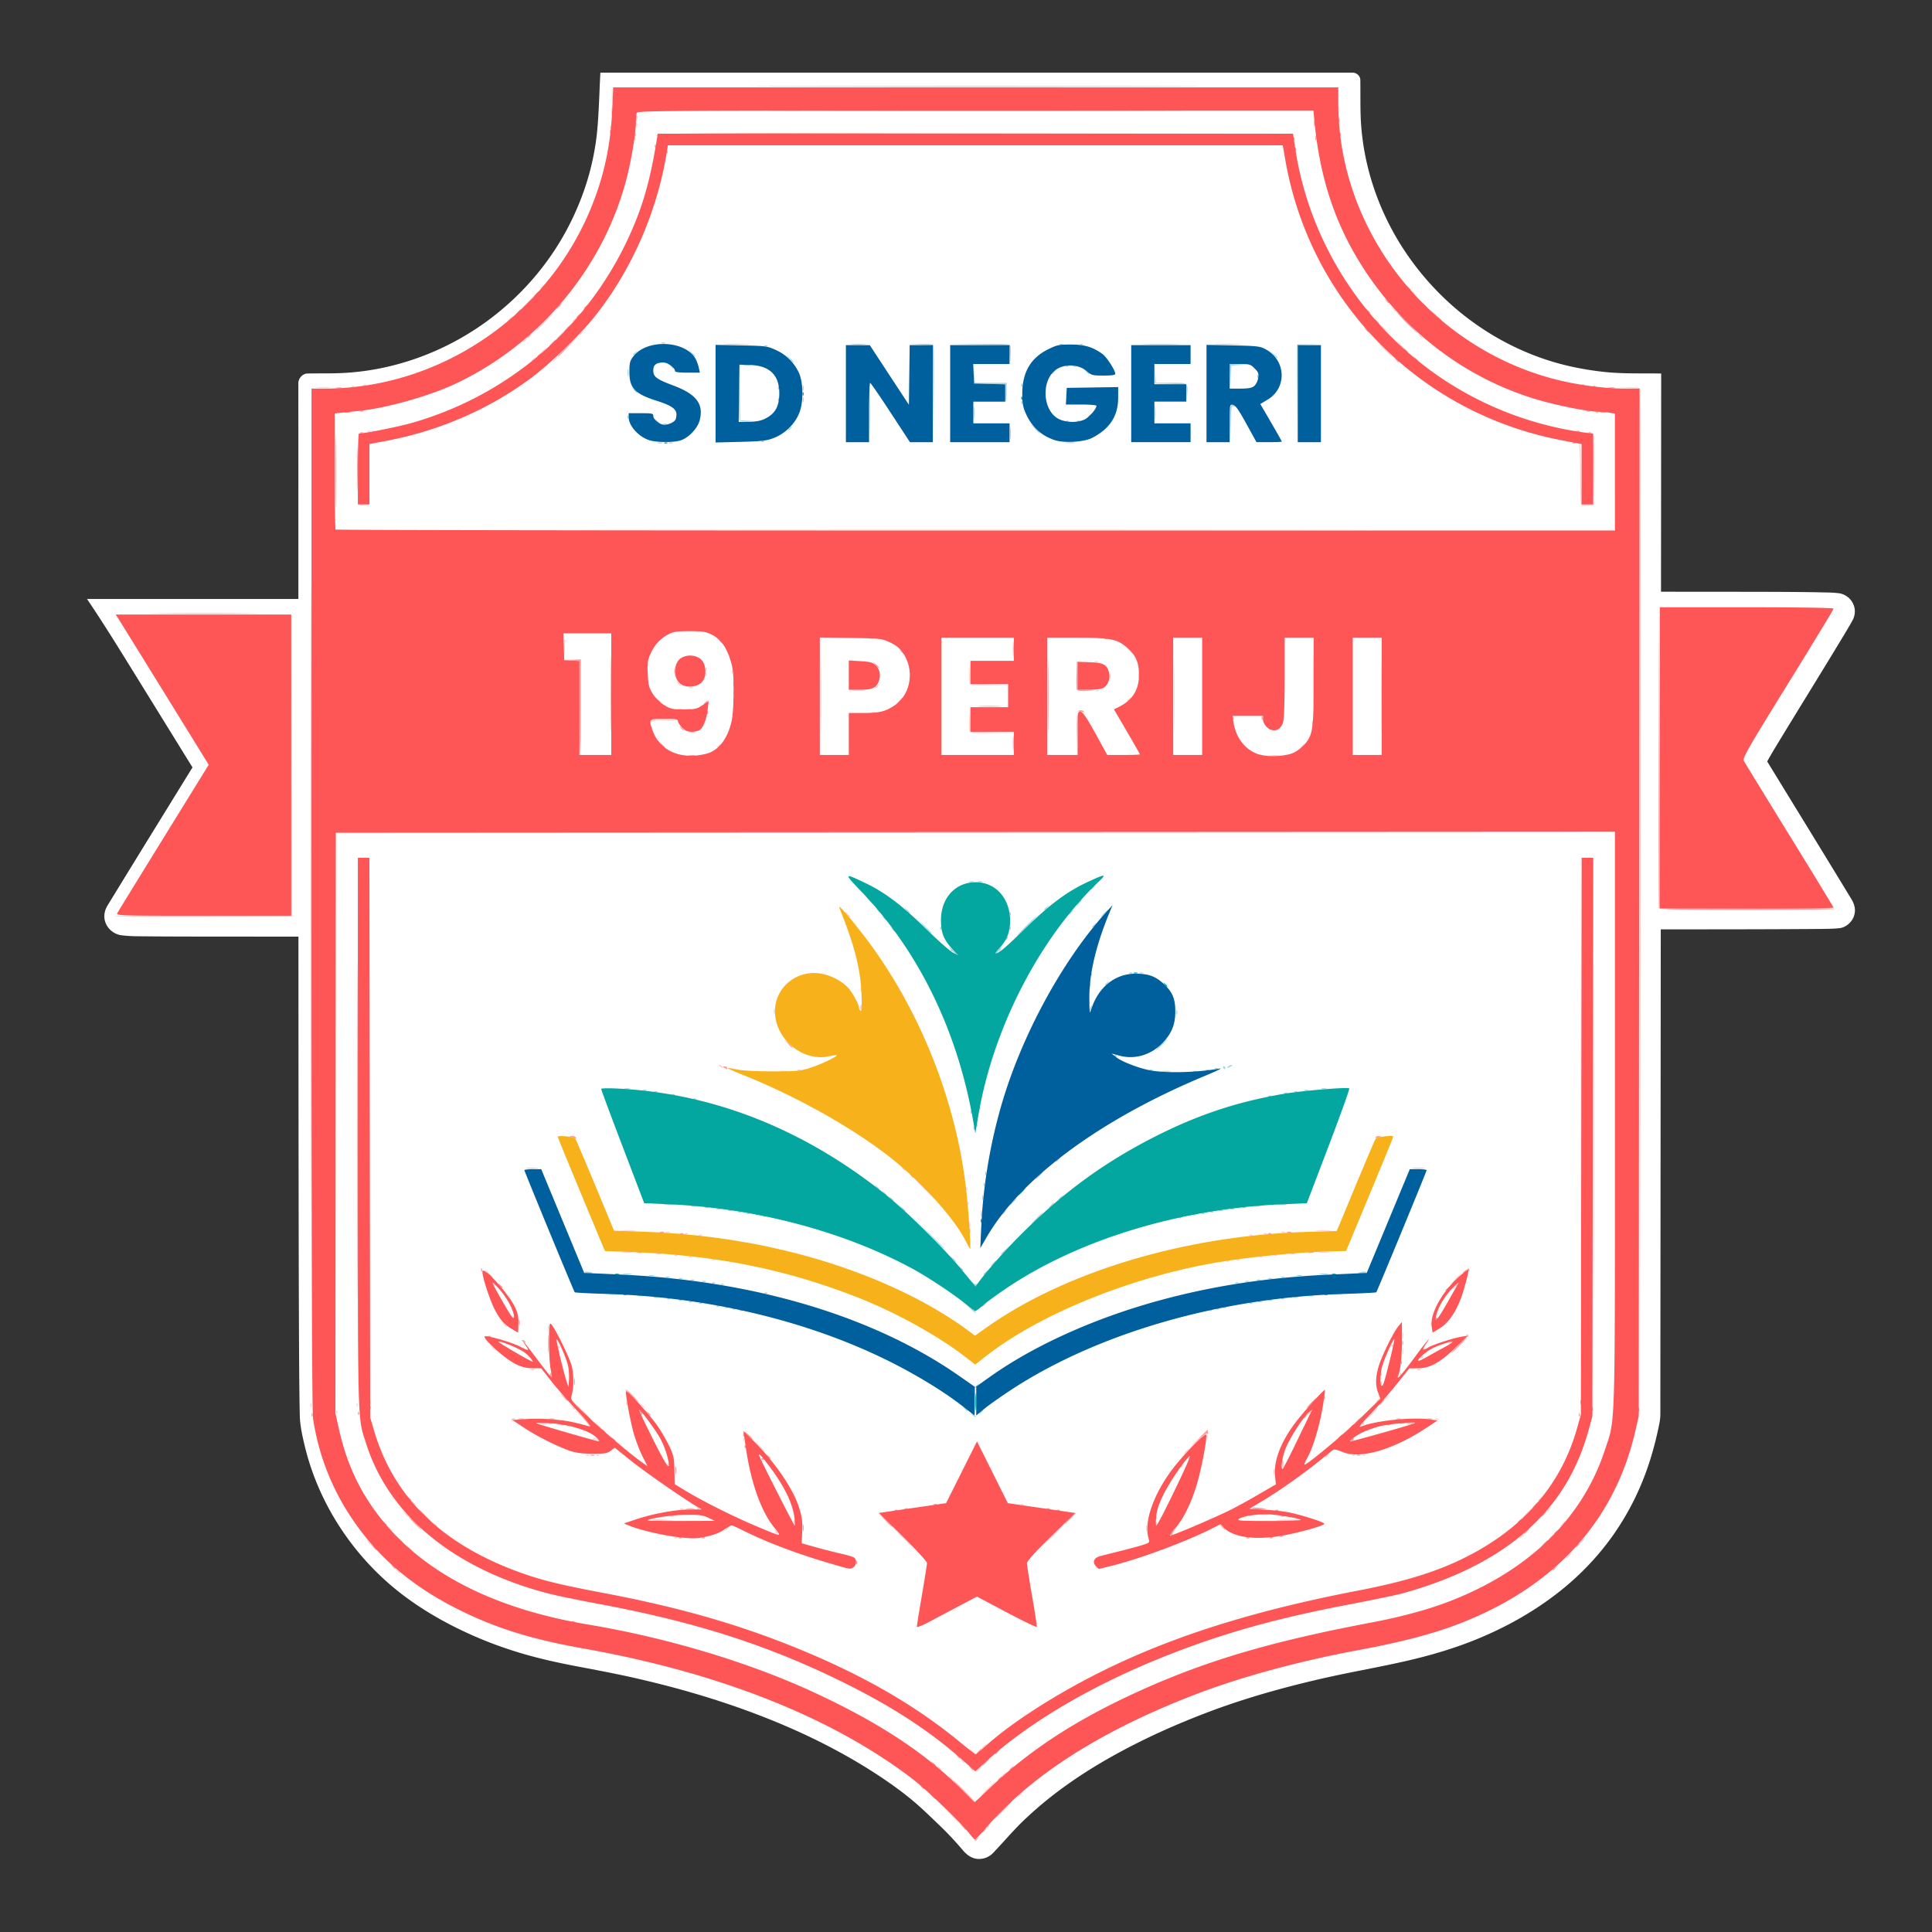 <svg width="208.408" height="208.408" viewBox="0 0 55.141 55.141" xml:space="preserve" xmlns="http://www.w3.org/2000/svg"><rect x="0" y="0" width="55.141" height="55.141" fill="#333333" stroke="none"/><path style="fill:#fff;stroke-width:.573" d="M-596.28-321.3c-30.042.018-60.084.005-90.126.007l-207.948-.003c-.462 8.17-.555 16.361-1.414 24.503a102.403 102.403 0 0 1-6.09 25.002c-3.263 8.566-7.59 16.728-12.91 24.196-6.446 9.059-14.301 17.095-23.171 23.795a108.347 108.347 0 0 1-25.078 14.164c-10.676 4.277-22.045 6.843-33.533 7.402-4.746.24-9.5.073-14.25.214-1.856.27-3.318 2.059-3.286 3.921.01 4.351 0 8.702.01 13.053.01 24.128.01 48.256.01 72.383h-83.786c6.639 9.821 12.857 19.917 19.087 30.002a477085.6 477085.6 0 0 1 22.721 36.76c-11.181 18.143-22.383 36.274-33.5 54.456-.921 1.415-1.499 3.088-1.439 4.788.047 1.727.761 3.407 1.907 4.69 1.327 1.504 3.235 2.5 5.241 2.651 3.506.442 7.046.34 10.57.4 12.411.099 24.823.073 37.234.09l21.985.014c.012 34.504.028 69.009.078 103.513.024 15.013.05 30.026.104 45.04.04 9.906.076 19.812.175 29.717.046 4.11.1 8.22.201 12.329.21 4.02 1.14 7.954 2.076 11.856 2.916 11.8 7.987 23.052 14.8 33.113 6.906 10.236 15.58 19.283 25.548 26.574 8.792 6.445 18.45 11.643 28.474 15.894 7.9 3.345 16.079 6.018 24.405 8.082 5.837 1.462 11.742 2.627 17.656 3.73 7.852 1.5 15.706 3.007 23.48 4.88 13.426 3.162 26.696 7.005 39.676 11.686 12.366 4.471 24.487 9.69 36.083 15.906 7.014 3.755 13.844 7.861 20.401 12.367 3.881 2.677 7.674 5.49 11.257 8.557 3.454 2.98 6.714 6.186 10.01 9.341a130.007 130.007 0 0 1 9.079 9.719c1.11 1.263 2.449 2.398 4.064 2.941 2.061.71 4.41.365 6.252-.773.79-.469 1.454-1.111 2.066-1.789 1.203-1.305 2.42-2.598 3.608-3.917 3.057-3.362 6.101-6.757 9.471-9.809 9.999-9.334 21.346-17.148 33.251-23.838 12.836-7.216 26.322-13.227 40.11-18.367 13.657-5.058 27.697-8.989 41.872-12.295 5.794-1.342 11.618-2.544 17.453-3.688 9.116-1.809 18.25-3.594 27.205-6.099 7.377-2.047 14.64-4.534 21.65-7.619 11.383-4.98 22.182-11.388 31.732-19.36 7.452-6.232 14.104-13.438 19.602-21.453 5.95-8.642 10.581-18.18 13.77-28.172 1.572-4.907 2.836-9.909 3.844-14.96.225-1.132.379-2.28.396-3.434.05-1.793-.011-3.587.017-5.38l.162-187.168c21.18-.015 42.362-.003 63.543-.173 2.556-.04 5.122-.04 7.662-.355 1.877-.348 3.523-1.568 4.577-3.136.983-1.475 1.41-3.33 1.073-5.08-.244-1.42-.908-2.728-1.694-3.921-10.038-16.526-20.166-32.996-30.267-49.483l-2.71-4.418c2.309-4.166 4.847-8.197 7.306-12.273 7.861-12.862 15.81-25.67 23.578-38.587 1.085-1.844 2.216-3.664 3.2-5.565.772-1.758.914-3.836.173-5.63-.984-2.595-3.557-4.507-6.331-4.68-2.505-.285-5.032-.23-7.548-.319-11.592-.21-23.187-.18-34.78-.206l-27.683-.019.067-86.493c-6.847-.13-13.711.122-20.541-.442a121.078 121.078 0 0 1-14.865-2.269 102.02 102.02 0 0 1-16.783-5.21c-13.187-5.37-25.288-13.417-35.369-23.476-10.333-10.284-18.643-22.625-24.106-36.142-4.19-10.345-6.742-21.345-7.372-32.489-.196-3.39-.18-6.802-.191-10.203-.007-2.087.007-4.174-.038-6.26-.012-.791-.454-1.527-1.042-2.033-.582-.498-1.349-.791-2.12-.75zm-.466.238c.062.07-.051 0 0 0z" transform="matrix(.072 0 0 .072 81.529 25.207)"/><path style="fill:#fecece;stroke-width:.125" d="M-58.605 288.107c0-.026.098-.125.219-.22.198-.155.203-.15.047.048-.164.208-.266.275-.266.172zm-3.448-1.487-.999-1.034 1.033 1c.96.927 1.09 1.067 1 1.067-.02 0-.484-.465-1.034-1.033zm6.266-1.347c.124-.138.255-.25.289-.25.034 0-.04.112-.164.25-.125.138-.255.25-.29.25-.034 0 .04-.112.165-.25zm-2.756-.5c.34-.345.645-.627.68-.627.034 0-.215.282-.555.626-.339.345-.645.626-.679.626-.035 0 .215-.281.554-.626zm-3.21-.972c-.156-.198-.151-.203.048-.047.12.095.219.193.219.22 0 .102-.103.036-.267-.173zm4.525-.203c0-.026.099-.125.22-.22.198-.155.203-.151.047.048-.164.208-.267.275-.267.172zm-2.066-.58c.124-.137.255-.25.289-.25.034 0-.04.113-.164.25-.125.138-.255.251-.29.251-.034 0 .04-.113.165-.25zm-3.46-.093c-.157-.199-.152-.203.047-.048.12.095.219.194.219.22 0 .103-.103.036-.267-.172zm2.003-.627c-.156-.198-.151-.203.048-.047.208.164.275.267.171.267-.026 0-.124-.099-.219-.22zm.752-.876c-.156-.199-.152-.203.047-.048.209.164.275.267.172.267-.026 0-.125-.099-.22-.22zm1.018-.204c0-.026.098-.125.219-.22.199-.155.203-.15.047.048-.163.209-.266.275-.266.172zM-109.6 265.89c-.156-.198-.151-.203.047-.047.12.095.22.193.22.22 0 .102-.103.036-.267-.173zm101.282-1.283c.125-.138.255-.25.29-.25.034 0-.04.112-.165.25-.124.137-.254.25-.289.25-.034 0 .04-.113.164-.25zm-100.28-.72c-.156-.2-.151-.204.047-.048.12.095.22.193.22.22 0 .102-.103.036-.267-.173zm42.598-1.003-.81-.845.845.81c.465.446.845.827.845.846 0 .092-.127-.025-.88-.81zm-46.105.501c-.156-.198-.151-.203.047-.047.209.164.275.267.172.267-.026 0-.124-.099-.219-.22zm59.323-.657c.478-.482.898-.877.932-.877.035 0-.328.395-.807.877-.479.482-.898.877-.933.877-.034 0 .33-.395.808-.877zm45.529.704c0-.026.098-.125.219-.22.199-.155.203-.15.047.048-.163.209-.266.275-.266.172zm-2.568-.454c.125-.137.255-.25.29-.25.034 0-.04.113-.165.25-.124.138-.254.25-.289.25-.034 0 .04-.112.164-.25zm-75.738.04c.09-.036.198-.032.24.01.042.042-.032.071-.164.066-.146-.006-.176-.036-.076-.076zm73.045.038c0-.026.099-.124.22-.219.198-.156.203-.151.047.047-.164.21-.267.275-.267.172zm-64.318-.431c.034-.034-.007-.152-.091-.261-.094-.123-.045-.107.126.039.332.283.332.283.092.283-.104 0-.16-.028-.127-.061zm32.032-.398c0-.241.026-.34.058-.22.031.121.031.319 0 .44-.032.12-.058.021-.058-.22zm-65.485-.031-.238-.282.281.238c.155.132.282.258.282.282 0 .1-.1.026-.325-.238zm29.196.03c.125-.137.255-.25.29-.25.034 0-.04.113-.165.25-.125.139-.255.251-.29.251-.034 0 .04-.112.165-.25zm-25.254-.344c-.156-.198-.152-.203.047-.047.12.095.22.193.22.22 0 .102-.104.036-.267-.173zm97.524-.03c.125-.139.255-.251.29-.251.034 0-.04.112-.165.25-.124.138-.254.25-.289.25-.034 0 .04-.112.164-.25zm-35.123-.074c.006-.146.036-.176.076-.076.036.09.031.199-.01.24-.042.042-.072-.032-.066-.164zm-43.598-.283c.104-.054.611-.061 1.128-.016l.939.081-1.127.017c-.62.009-1.043-.028-.94-.082zm54 .048c.09-.09 1.987-.11 2.075-.022.044.044-.418.08-1.026.08-.609 0-1.081-.026-1.05-.058zm-10.402-.266c.006-.146.036-.176.076-.076.036.09.031.199-.01.24-.042.042-.072-.032-.066-.164zm32.055-.365c.233-.241.453-.439.487-.439.034 0-.129.198-.362.439-.234.24-.453.438-.488.438-.034 0 .129-.197.363-.438zm-97.02.031-.239-.282.282.239c.265.224.34.325.239.325-.024 0-.15-.127-.282-.282zm22.972.196c.09-.036.199-.031.24.01.042.042-.032.071-.164.066-.146-.006-.176-.036-.076-.076zm75.801-.462c0-.026.099-.125.22-.22.198-.155.202-.151.047.048-.164.208-.267.275-.267.172zm-74.924-.164c.09-.036.198-.032.24.01.042.042-.032.071-.164.066-.146-.006-.176-.036-.076-.076zm1.401-.047c0-.073.057-.098.125-.055.07.042.126.102.126.132 0 .03-.057.056-.126.056-.068 0-.125-.06-.125-.133zm-24.565-.462c-.156-.2-.152-.203.047-.048.12.095.22.193.22.22 0 .103-.104.036-.267-.172zm52.598.133c.09-.036.199-.031.24.01.042.042-.032.071-.164.066-.146-.006-.176-.036-.076-.076zm44.739-.337c0-.026.098-.125.219-.22.198-.155.203-.15.047.048-.164.208-.266.275-.266.172zm-22.893-2.458c0-.241.026-.34.058-.22.031.121.031.319 0 .44-.032.12-.058.021-.058-.22zm.75-.619c-.005-.21.008-.383.03-.383.096 0 .154.488.072.62-.05.081-.095-.024-.101-.237zm-8.795.196c0-.026.099-.125.22-.22.198-.155.203-.15.047.048-.164.209-.267.275-.267.172zm.69-.83c.042-.068.101-.125.132-.125.03 0 .055.057.055.125 0 .07-.06.126-.133.126-.073 0-.097-.057-.055-.126zm11.835-.047c0-.026.1-.124.22-.219.198-.156.203-.151.047.047-.164.209-.266.275-.266.172zm-63.901-.163c.09-.037.198-.032.24.01.041.041-.033.07-.165.065-.146-.006-.175-.035-.075-.075zm.876 0c.09-.037.199-.032.24.01.042.041-.032.07-.164.065-.146-.006-.176-.035-.076-.075zm65.382 0c.09-.037.198-.032.24.01.041.041-.033.07-.165.065-.145-.006-.175-.035-.075-.075zm.877 0c.09-.037.198-.032.24.01.041.041-.033.07-.165.065-.146-.006-.175-.035-.075-.075zm-15.32-.29c.124-.138.255-.251.289-.251.034 0-.04.113-.164.25-.125.138-.255.251-.29.251-.034 0 .04-.113.165-.25zm-36.956-.533-.495-.532.533.495c.495.46.59.57.495.57-.02 0-.26-.24-.533-.533zm-13.893-.464c-.04-.066-.157-.088-.258-.05-.101.04-.184.043-.184.009 0-.165.375-.18.507-.02.083.1.118.18.08.18-.04 0-.104-.053-.145-.119zm12.594-.079c.006-.145.036-.175.076-.075.036.09.032.198-.01.24-.042.041-.071-.033-.066-.165zm40.08-.25c.007-.146.036-.176.076-.076.037.09.032.199-.01.24-.041.042-.07-.032-.065-.164zm-52.69-.96-.238-.282.282.238c.155.132.282.258.282.282 0 .1-.101.026-.325-.238zm66.02-.094c.271-.3.272-.3.272-.068 0 .1-.047.153-.105.118-.057-.036-.104-.005-.104.068 0 .073-.065.132-.145.132-.082 0-.046-.108.082-.25zm-71.02-.01c-.189-.075-.136-.1.222-.107.258-.005.47.013.47.04 0 .111-.463.156-.692.066zm75.021-.002c-.039-.062.074-.113.25-.113.384 0 .415.071.07.161-.137.036-.282.015-.32-.048zm-4.314-.301c.162-.172.322-.313.357-.313.034 0-.07.14-.232.313-.162.172-.322.313-.357.313-.034 0 .07-.14.232-.313zm-73.147-.067c0-.066.084-.121.188-.121.103 0 .188.022.188.05 0 .026-.085.08-.188.12-.104.04-.188.018-.188-.049zm79.88-.079a.483.483 0 0 1 .312 0c.087.035.016.063-.156.063s-.243-.028-.157-.063zm-5.48-.48c.233-.241.453-.439.487-.439.034 0-.129.198-.362.439-.234.24-.453.438-.488.438-.034 0 .129-.197.363-.438zm-89.546-.136c.006-.146.036-.176.076-.076.036.09.032.199-.01.24-.042.042-.071-.032-.066-.164zm84.034.15c0-.025.086-.118.191-.205.16-.132.178-.124.112.048-.067.175-.303.298-.303.158zm-63.702-.61-.239-.281.282.238c.155.132.282.259.282.282 0 .1-.1.026-.325-.238zm-22.576-.093c0-.172.028-.243.063-.157a.483.483 0 0 1 0 .313c-.035.086-.063.016-.063-.156zm28.588-.032-.239-.281.282.238c.265.224.34.325.239.325-.024 0-.15-.127-.282-.282zm-24.59-.041c.006-.146.036-.176.076-.076.036.09.031.199-.01.24-.042.042-.072-.032-.066-.164zm1.137-.178c0-.172.028-.242.063-.156a.483.483 0 0 1 0 .313c-.035.086-.063.015-.063-.157zm22.16.053c.006-.146.035-.176.075-.076.037.09.032.198-.01.24-.041.041-.07-.033-.065-.165zm85.431-.053c0-.172.029-.242.064-.156a.484.484 0 0 1 0 .313c-.035.086-.064.015-.064-.157zm-20.56-.047c0-.026.098-.125.218-.22.2-.155.204-.15.048.048-.164.209-.267.275-.267.172zm18.848-23.5c0-12.986.015-18.298.033-11.805.018 6.493.018 17.117 0 23.61-.018 6.493-.033 1.18-.033-11.805zm3.978-20.317-.03-43.802-1.034-.042-1.033-.042 1.037-.026c.734-.018 1.054.02 1.096.131.033.086.045 19.828.028 43.87l-.033 43.713zm-22.075 43.567c0-.026.098-.125.219-.22.199-.155.203-.151.047.048-.163.208-.266.275-.266.172zm16.97-23.375c0-12.917.015-18.201.033-11.743.018 6.459.018 17.027 0 23.485-.018 6.458-.033 1.174-.033-11.742zm-17.336 21.595c.006-.146.036-.175.076-.075.036.09.031.198-.01.24-.042.041-.072-.033-.066-.165zm1.66-.36c0-.1.048-.152.107-.116.058.036.074.118.034.182-.101.164-.14.146-.14-.066zm-75.091-.404c.09-.036.198-.031.24.01.042.042-.032.071-.164.066-.146-.006-.176-.036-.076-.076zm76.654 0c.09-.036.199-.031.24.01.042.042-.032.071-.164.066-.146-.006-.176-.036-.076-.076zm.149-.984c0-.015.075-.09.167-.165.125-.104.167-.097.167.026 0 .09-.075.165-.167.165-.092 0-.167-.012-.167-.026zm-1.472-.621c.001-.276.028-.374.057-.218.03.156.03.381-.003.501-.031.12-.055-.008-.054-.283zm-78.764-.345-.238-.281.281.238c.265.224.34.325.239.325-.024 0-.15-.127-.282-.282zm5.711.032c0-.07.06-.126.133-.126.073 0 .097.057.055.126-.043.069-.102.125-.133.125-.03 0-.055-.056-.055-.125zm72.082-.126c-.042-.068-.017-.125.056-.125.073 0 .132.057.132.125 0 .07-.025.126-.055.126s-.09-.057-.133-.126zm5.04-.266c.085-.085.186-.124.224-.085.039.039-.03.109-.154.156-.179.068-.193.053-.07-.07zm-4.069-.673c.001-.275.028-.373.057-.218.03.156.03.382-.003.501-.031.12-.055-.008-.054-.283zm5.543.063c-.043-.07-.018-.126.055-.126s.132.057.132.126-.024.125-.055.125c-.03 0-.09-.056-.132-.125zm-79.453-.752c0-.172.028-.243.063-.156a.483.483 0 0 1 0 .313c-.035.086-.063.015-.063-.157zm-3.912-.344-.304-.345.345.304c.322.284.402.385.303.385-.022 0-.177-.155-.344-.344zm.896-.48c.006-.146.036-.176.076-.076.036.09.031.198-.01.24-.042.042-.071-.032-.066-.164zm81.424-2.766c.32-.342.374-.362.276-.105-.04.104-.126.188-.192.188-.065 0-.09.047-.054.104.035.058-.019.105-.12.105-.137 0-.114-.076.09-.292zm-83.058-.037c-.102-.064-.152-.15-.112-.19.04-.04.144.014.23.12.181.217.147.237-.118.07zm83.163-.57c.234-.24.453-.438.488-.438.034 0-.129.198-.363.439-.233.241-.453.438-.487.438-.035 0 .128-.197.362-.438zm1.073-.777c-.068-.178-.054-.192.07-.07.086.085.124.186.085.225-.038.039-.108-.031-.155-.155zm-20.886-.748c.09-.036.198-.032.24.01.042.042-.032.071-.164.066-.146-.006-.176-.036-.076-.076zm-44.465-.125c.09-.037.199-.032.24.01.042.041-.032.07-.164.065-.146-.006-.175-.035-.076-.075zm45.342 0c.09-.037.198-.032.24.01.041.041-.033.07-.165.065-.146-.006-.175-.035-.075-.075zm-47.346-.25c.09-.037.199-.033.24.01.042.04-.032.07-.164.065-.146-.006-.175-.036-.076-.076zm49.35 0c.09-.037.198-.033.24.01.041.04-.033.07-.165.065-.146-.006-.175-.036-.075-.076zm-50.602-.126c.09-.036.198-.032.24.01.042.042-.032.071-.164.066-.146-.006-.176-.036-.076-.076zm51.854 0c.09-.036.199-.032.24.01.042.042-.032.071-.164.066-.146-.006-.176-.036-.076-.076zm-53.425-.127a.712.712 0 0 1 .376.005c.084.035-.015.06-.222.058-.207-.003-.276-.03-.154-.062zm54.86 0a.712.712 0 0 1 .376.005c.085.035-.015.06-.222.058-.206-.003-.276-.03-.154-.062zm-57.806-.129c.224-.027.59-.027.814 0 .224.028.04.05-.407.05-.448 0-.63-.022-.407-.05zm60.246 0c.224-.027.59-.027.814 0 .224.028.041.05-.407.05-.448 0-.63-.022-.407-.05zm-53.6-1.498c.09-.036.199-.031.24.01.042.042-.032.072-.164.066-.146-.006-.176-.036-.076-.076zm47.596 0c.09-.036.198-.031.24.01.042.042-.032.072-.164.066-.146-.006-.176-.036-.076-.076zm-48.848-.125c.09-.036.198-.032.24.01.041.042-.033.071-.165.066-.146-.006-.175-.036-.075-.076zm50.1 0c.09-.036.199-.032.24.01.042.042-.032.071-.164.066-.146-.006-.175-.036-.076-.076zm-51.736-.123a.483.483 0 0 1 .313 0c.086.035.015.064-.157.064s-.243-.029-.156-.064zm53.232 0a.483.483 0 0 1 .313 0c.086.035.015.064-.157.064s-.242-.029-.156-.064zm-57.049-.134c.33-.026.837-.026 1.127 0 .291.027.022.048-.598.048s-.858-.022-.529-.048zm60.121 0c.33-.026.837-.026 1.127 0 .291.027.022.048-.598.048s-.858-.022-.529-.048zm-30.071-.597c.003-.206.03-.276.062-.154a.717.717 0 0 1-.004.376c-.035.085-.06-.015-.058-.222zm-.14-1.764c.006-.146.036-.175.076-.075.036.09.032.198-.01.24-.042.041-.071-.033-.066-.165zm-3.767-1.242c-.513-.516-.905-.94-.87-.94.034 0 .482.424.995.94.513.517.905.94.87.94-.034 0-.482-.423-.995-.94zm3.642-.01c.006-.146.036-.176.076-.076.036.09.031.199-.01.24-.042.042-.072-.032-.066-.164zm-5.537-1.775c-.156-.198-.151-.203.047-.047.12.095.22.193.22.22 0 .102-.103.036-.267-.173zm-12.658-8.383c.09-.036.198-.032.24.01.042.042-.032.071-.164.066-.146-.006-.176-.036-.076-.076zm2.121-.003c.155-.03.41-.03.564 0 .155.03.028.054-.282.054s-.437-.024-.282-.054zm1.511-.122c.09-.037.199-.032.24.01.042.041-.032.07-.164.065-.146-.006-.176-.035-.076-.075zm-6.74-.29c-.113-.074-.128-.123-.039-.124a.292.292 0 0 1 .227.123c.096.156.053.156-.188 0zm4.664-4.76c0-.241.025-.34.057-.22.031.121.031.318 0 .439-.032.12-.057.022-.057-.22zm7.439-.225c-.034-.055-.01-.182.053-.282.09-.142.115-.12.117.1.002.29-.062.357-.17.182zm.071-1.717c.003-.206.03-.276.062-.154a.717.717 0 0 1-.004.376c-.034.085-.06-.015-.058-.222zm-64.53-6.292c0-.053 3.439-.08 7.64-.062l7.64.033.033-13.09.033-13.091v13.12l-.002 13.12-7.671.032c-4.22.018-7.672-.01-7.672-.062zm63.304-.19-.239-.281.282.239c.265.224.339.325.239.325-.024 0-.15-.127-.282-.282zm36.68-13.71c.189-.029.499-.029.688 0 .19.029.035.052-.344.052-.38 0-.534-.023-.345-.052zm-38.928-5.108c0-2.825.016-3.998.036-2.608.02 1.39.02 3.702 0 5.136-.02 1.434-.036.296-.036-2.528zm30.561 0c0-2.825.017-3.998.037-2.608.02 1.39.02 3.702 0 5.136-.02 1.434-.037.296-.037-2.528zm17.911 0c0-2.825.017-3.998.037-2.608.02 1.39.02 3.702 0 5.136-.02 1.434-.037.296-.037-2.528zm-57.422 4.399c0-.026.098-.125.219-.22.199-.155.203-.15.047.048-.163.209-.266.275-.266.172zm50.476 0c0-.026.099-.125.22-.22.198-.155.202-.15.047.048-.164.209-.267.275-.267.172zm-52.825-1.292c.12-.031.318-.031.439 0 .12.032.022.058-.22.058-.24 0-.34-.026-.219-.058zm24.196-.08c-.035-.092-.045-.642-.022-1.222l.043-1.054.025 1.155.026 1.156 1.847.038 1.848.038-1.852.028c-1.447.022-1.865-.01-1.915-.14zm-27.607-.867c-.002-.192.134-.219 1.118-.219.616 0 1.146.042 1.178.094.032.052-.423.075-1.012.053-.79-.03-1.099.003-1.177.125-.08.127-.106.114-.107-.053zm57.293-3.6c0-1.964.018-2.767.039-1.786.021.982.021 2.588 0 3.57-.021.982-.039.179-.039-1.785zm-38.163 2.797a.483.483 0 0 1 .313 0c.087.035.016.063-.156.063s-.243-.028-.157-.063zm-16.65-.253c.09-.036.198-.032.24.01.041.042-.033.071-.165.066-.146-.006-.175-.036-.075-.076zm.751 0c.09-.036.199-.032.24.01.042.042-.032.071-.164.066-.146-.006-.176-.036-.076-.076zm37.975-.713c0-.026.099-.125.22-.22.198-.155.202-.15.046.048-.163.208-.266.275-.266.172zm-34.044-.767c.002-.207.03-.276.062-.154a.717.717 0 0 1-.004.375c-.035.085-.06-.014-.058-.221zm10.337-.153c.223-.028.617-.028.877-.001s.078.05-.404.05c-.482 0-.695-.021-.473-.05zm21.053.005c.09-.036.199-.032.24.01.042.041-.032.071-.164.066-.146-.006-.176-.036-.076-.076zm-35.203-.248a.483.483 0 0 1 .313 0c.086.035.015.063-.157.063s-.243-.028-.156-.063zm16.063.036c0-.026.099-.125.22-.22.198-.155.202-.15.047.048-.164.208-.267.275-.267.172zm-17.05-.423c-.156-.198-.151-.203.047-.047.12.094.22.193.22.22 0 .102-.103.036-.267-.173zm25.244.051c-.035-.092-.045-.586-.02-1.096l.043-.927.025 1.03.025 1.029 1.66.039 1.659.039-1.664.027c-1.296.021-1.677-.01-1.728-.14zm12.121-.646c.003-.206.031-.276.063-.154a.712.712 0 0 1-.005.376c-.035.085-.06-.015-.058-.222zm-34.96-.135c.007-.146.036-.176.076-.076.036.09.032.198-.01.24-.041.042-.07-.032-.065-.164zm-2.736-.303c0-.241.026-.34.057-.22.032.121.032.319 0 .44-.031.12-.057.021-.057-.22zm4.991.052c.006-.146.036-.175.076-.076.036.09.032.199-.01.24-.042.042-.071-.032-.066-.164zm-2.254-.25c.006-.146.035-.176.075-.076.036.09.032.198-.01.24-.041.042-.07-.032-.065-.164zm-5.01-.376c.005-.146.035-.176.075-.076.036.09.032.199-.01.24-.041.042-.071-.032-.066-.164zm38.661-.26a.483.483 0 0 1 .313 0c.086.034.016.063-.156.063-.173 0-.243-.029-.157-.063zm-45.89-1.295c0-.655.02-.922.046-.595.026.327.026.862 0 1.19-.026.327-.047.06-.047-.595zm48.793.282-.304-.345.345.304c.189.167.344.322.344.344 0 .098-.101.018-.385-.303zm-22.377-.995a.713.713 0 0 1 .376.005c.084.034-.015.06-.222.057-.207-.003-.276-.03-.154-.062zm19.79 0a.713.713 0 0 1 .375.005c.085.034-.015.06-.221.057-.207-.003-.276-.03-.154-.062zm-34.752-.625c.09-.037.198-.032.24.01.041.041-.033.07-.165.065-.146-.006-.175-.035-.075-.075zm-3.505-8.776c15.247-.018 40.16-.018 55.361 0 15.202.017 2.727.032-27.722.032s-42.886-.015-27.639-.032zm-25.622-2.126c.19-.028.472-.028.626.002.154.03-.002.054-.346.053-.345-.001-.47-.026-.28-.054zm105.643.013c-.049-.05-.09-1.231-.09-2.626 0-1.607-.046-2.56-.128-2.6-.07-.035-.056-.05.032-.031.122.024.167.644.193 2.62l.034 2.589h1.005l-.035-3.125c-.02-1.72.008-3.082.06-3.029.054.053.082 1.473.063 3.157l-.033 3.06-.506.037c-.278.02-.546-.003-.595-.052zm-104.948-6.396c.09-.036.198-.032.24.01.041.041-.033.071-.165.066-.146-.006-.175-.036-.076-.076zm106.213-1.629c.09-.036.199-.031.24.01.042.042-.032.072-.164.066-.146-.006-.176-.036-.076-.076zm-110.664-2.136c.33-.026.837-.025 1.127.001.291.026.022.048-.598.047-.62 0-.858-.022-.529-.048zm3.073-.118c.09-.036.198-.032.24.01.041.041-.033.071-.165.066-.145-.006-.175-.036-.075-.076zm1.002-.125c.09-.037.198-.032.24.01.041.041-.033.07-.165.065-.145-.006-.175-.035-.075-.075zm14.552-2.091c0-.026.1-.125.22-.22.198-.155.203-.151.047.048-.164.208-.267.275-.267.172zm1.88 0c0-.026.098-.125.218-.22.2-.155.204-.151.048.048-.164.208-.267.275-.267.172zm71.577-1.237-.873-.908.908.873c.843.812.965.943.873.943-.019 0-.427-.409-.908-.908zm-72.58.485c0-.026.099-.125.22-.22.198-.155.203-.15.047.048-.164.209-.267.275-.267.172zm74.2-.61-.239-.282.282.239c.265.224.34.325.239.325-.024 0-.15-.127-.282-.282zm-75.828-.267c0-.026.099-.124.22-.219.198-.156.202-.151.046.047-.163.209-.266.275-.266.172zm3.131-.516c.162-.172.323-.313.357-.313.034 0-.07.14-.232.313-.161.172-.322.313-.356.313-.035 0 .07-.14.231-.313zm74.384-.031c-.156-.2-.151-.203.047-.048.209.164.275.267.172.267-.026 0-.125-.099-.22-.22zm-72.63-.079c0-.026.098-.125.219-.22.199-.155.203-.15.047.048-.163.209-.266.275-.266.172zm-3.194-.955c.409-.413.772-.751.806-.751.035 0-.272.338-.68.751-.41.414-.773.752-.807.752-.035 0 .272-.338.68-.752zm72.574.282-.304-.344.345.303c.19.167.344.322.344.345 0 .098-.101.018-.385-.304zm-70.006-.454c0-.026.098-.125.219-.22.198-.155.203-.15.047.048-.164.208-.266.275-.266.172zm-5.512-.126c0-.026.1-.124.22-.219.198-.156.203-.151.047.048-.164.208-.267.275-.267.171zm79.962-.61-.239-.282.282.239c.265.224.339.325.239.325-.024 0-.15-.127-.282-.282zm-3.507-.376-.239-.281.282.238c.265.224.339.325.239.325-.024 0-.151-.127-.282-.282zm-74.889-.47c.27-.275.517-.5.552-.5.034 0-.158.225-.427.5-.269.276-.517.502-.552.502-.034 0 .158-.226.427-.501zm76.576-.97c-.156-.199-.152-.203.047-.047.209.163.275.266.172.266-.026 0-.125-.098-.22-.219zm-75.386-.33c0-.025.099-.124.22-.218.198-.156.202-.152.046.047-.163.209-.266.275-.266.172zm8.151-12.926c.006-.146.036-.175.076-.075.036.09.032.198-.01.24-.042.041-.071-.033-.066-.165zm-2.13-1.002c.007-.146.037-.175.077-.075.036.09.031.198-.01.24-.042.041-.072-.033-.066-.165zm2.265-.177c0-.172.029-.243.064-.157a.483.483 0 0 1 0 .313c-.035.086-.064.016-.064-.156zm60.764-1.315c0-.345.025-.47.054-.28.028.19.028.472-.002.626-.03.154-.054-.002-.053-.346zm-62.87-1.19c0-.517.022-.728.049-.47.027.258.027.681 0 .94-.027.258-.05.046-.05-.47z" transform="translate(47.492 -42.915) scale(.33)"/><path style="fill:#a8d2dd;stroke-width:.125" d="M-59.874 252.363c-.159-.203-.153-.205.079-.035.137.1.274.2.302.219.03.02-.007.035-.078.035-.072 0-.208-.098-.303-.219zm.642-.078c0-.026.099-.125.22-.22.198-.155.203-.15.047.048-.164.208-.267.275-.267.172zm-1.268-.423c-.156-.198-.152-.203.047-.047.12.094.22.193.22.22 0 .102-.104.036-.267-.173zm.893-1.832c0-.026.098-.125.219-.22.198-.155.203-.15.047.048-.164.209-.266.275-.266.172zm-.386-6.81-.303-.345.375.314c.207.172.4.327.428.344.03.017-.004.031-.072.031-.068 0-.26-.155-.428-.344zm-19.929.133c.09-.036.199-.031.24.01.042.042-.032.072-.164.066-.146-.006-.176-.035-.076-.075zm40.582 0c.09-.036.198-.031.24.01.042.042-.032.072-.164.066-.146-.006-.176-.035-.076-.075zm-41.208-.125c.09-.036.198-.031.24.01.042.042-.032.071-.164.066-.146-.006-.176-.036-.076-.076zm41.834 0c.09-.036.199-.031.24.01.042.042-.032.071-.164.066-.146-.006-.176-.036-.076-.076zm-42.46-.125c.09-.036.198-.032.24.01.041.042-.033.071-.165.066-.146-.006-.175-.036-.075-.076zm43.086 0c.09-.036.199-.032.24.01.042.042-.032.071-.164.066-.146-.006-.176-.036-.076-.076zm-43.838-.125c.09-.036.199-.032.24.01.042.041-.032.07-.164.066-.146-.006-.176-.036-.076-.076zm22.945.038c0-.026.098-.125.219-.22.199-.155.203-.15.047.048-.163.209-.266.275-.266.172zm-24.448-.289c.09-.036.199-.031.24.01.042.042-.032.071-.164.066-.146-.006-.176-.036-.076-.076zm47.596 0c.09-.036.198-.031.24.01.042.042-.032.071-.164.066-.146-.006-.176-.036-.076-.076zm-48.473-.125c.09-.036.199-.032.24.01.042.042-.032.071-.164.066-.146-.006-.175-.036-.076-.076zm49.217.003a.484.484 0 0 1 .313 0c.086.035.015.063-.157.063s-.243-.028-.156-.063zm-50.093-.128c.09-.036.198-.032.24.01.041.042-.033.071-.165.066-.146-.006-.175-.036-.075-.076zm50.97.003a.483.483 0 0 1 .312 0c.087.035.016.063-.156.063s-.243-.028-.157-.063zm-51.972-.128c.09-.037.198-.032.24.01.041.041-.033.07-.165.065-.146-.006-.175-.035-.075-.075zm53.106 0c.09-.037.199-.032.24.01.042.041-.032.07-.164.065-.146-.006-.175-.035-.076-.075zm-54.302-.127a.713.713 0 0 1 .376.005c.085.034-.015.06-.222.058-.206-.002-.276-.03-.154-.063zm55.362 0a.713.713 0 0 1 .375.005c.085.034-.015.06-.221.058-.207-.002-.276-.03-.154-.063zm-56.742-.125c.12-.031.318-.031.439 0 .12.032.021.058-.22.058-.24 0-.34-.026-.219-.058zm57.992 0c.12-.031.318-.031.438 0 .12.032.022.058-.219.058s-.34-.026-.22-.058zm-60.434-.13c.224-.027.59-.027.814 0 .224.029.04.051-.407.051-.448 0-.631-.022-.407-.05zm62.5 0c.224-.027.59-.027.815 0 .223.029.04.051-.407.051-.448 0-.631-.022-.408-.05zm-49.09-.12c.09-.036.198-.031.24.01.041.042-.033.072-.165.066-.146-.006-.175-.035-.075-.075zm18.043-.76c-.152-.193-.149-.2.028-.063.11.085.245.114.302.063.056-.052.062-.023.012.063-.116.203-.137.199-.342-.062zm-21.801.009c.09-.037.198-.032.24.01.042.041-.032.07-.164.065-.146-.006-.176-.035-.076-.075zm-.752-.126c.09-.036.199-.031.24.01.042.042-.032.072-.164.066-.146-.006-.175-.036-.076-.076zm45.209.003a.484.484 0 0 1 .313 0c.086.035.015.064-.157.064s-.243-.029-.156-.064zm-46.093-.125a.483.483 0 0 1 .313 0c.086.035.016.063-.157.063-.172 0-.242-.028-.156-.063zm46.97 0a.483.483 0 0 1 .312 0c.087.035.016.063-.156.063s-.243-.028-.157-.063zm-47.972-.125a.483.483 0 0 1 .313 0c.086.035.016.063-.157.063-.172 0-.242-.028-.156-.063zm48.973 0a.483.483 0 0 1 .313 0c.087.035.016.063-.156.063s-.243-.028-.157-.063zm-49.975-.125a.483.483 0 0 1 .313 0c.086.034.016.063-.157.063-.172 0-.242-.029-.156-.063zm50.977 0a.483.483 0 0 1 .313 0c.087.034.016.063-.156.063s-.243-.029-.157-.063zm-52.104-.126a.483.483 0 0 1 .313 0c.086.035.015.064-.157.064s-.243-.029-.156-.064zm53.24-.003c.09-.036.198-.031.24.01.041.042-.033.072-.165.066-.146-.006-.175-.036-.076-.076zm-54.68-.126c.12-.031.317-.031.438 0 .12.032.021.058-.22.058-.24 0-.34-.026-.219-.058zm55.987 0c.12-.031.318-.031.438 0 .12.032.022.058-.219.058s-.34-.026-.22-.058zm-58.242-.128c.19-.03.5-.03.689 0 .189.028.034.052-.345.052s-.534-.024-.344-.052zm31.156.042c0-.026.099-.125.22-.22.198-.155.202-.15.047.048-.164.209-.267.275-.267.172zm29.09-.042c.19-.03.5-.03.689 0 .19.028.034.052-.345.052s-.534-.024-.344-.052zm-63.583-.138c-.035-.056.103-.078.306-.048s.369.076.369.102c0 .095-.613.046-.675-.054zm66.933.054c0-.026.166-.073.37-.102.202-.03.34-.008.305.048-.062.1-.675.15-.675.054zm-34.46-.421c-.156-.199-.151-.203.047-.047.12.094.22.193.22.219 0 .103-.103.036-.267-.172zm2.834-.407c.125-.138.255-.25.29-.25.034 0-.04.112-.165.25-.124.138-.254.25-.289.25-.034 0 .04-.112.164-.25zm-3.519-.407-.238-.282.281.238c.265.225.34.326.239.326-.024 0-.15-.127-.282-.282zm4.208-.384c0-.022.183-.205.407-.407l.407-.368-.368.407c-.343.38-.446.465-.446.368zm-6.14-1.683-1.187-1.221 1.221 1.187c1.134 1.103 1.278 1.255 1.187 1.255-.018 0-.568-.55-1.22-1.221zm9.209-1.409c.269-.276.517-.501.552-.501.034 0-.158.225-.427.501-.27.276-.517.501-.552.501-.034 0 .158-.225.427-.501zm-4.79-.438c0-.276.026-.374.056-.218.03.156.029.381-.003.5-.031.12-.056-.007-.054-.282zm17.104.352c.09-.036.198-.031.24.01.041.042-.033.072-.165.066-.146-.006-.175-.036-.075-.076zm-35.948-.125c.09-.036.199-.032.24.01.042.042-.032.071-.164.066-.146-.006-.176-.036-.076-.076zm-.626-.125c.09-.036.198-.032.24.01.042.041-.032.071-.164.066-.146-.006-.176-.036-.076-.076zm37.826 0c.09-.036.199-.032.24.01.042.041-.032.071-.164.066-.146-.006-.176-.036-.076-.076zm-38.577-.125c.09-.037.198-.032.24.01.041.041-.033.07-.165.065-.146-.006-.175-.035-.075-.075zm22.067.038c0-.026.099-.125.22-.22.198-.155.203-.15.047.048-.164.209-.267.275-.267.172zm17.262-.038c.09-.037.198-.032.24.01.041.041-.033.07-.165.065-.146-.006-.175-.035-.075-.075zm-40.081-.126c.09-.036.198-.031.24.01.042.042-.032.072-.164.066-.146-.006-.176-.036-.076-.076zm40.832 0c.09-.036.199-.031.24.01.042.042-.032.072-.164.066-.146-.006-.176-.036-.076-.076zm-41.717-.122a.484.484 0 0 1 .314 0c.086.034.015.063-.157.063s-.243-.028-.157-.063zm14.987-.2-.238-.28.282.238c.264.224.338.325.238.325-.024 0-.15-.127-.282-.282zm27.474.2a.484.484 0 0 1 .313 0c.086.034.016.063-.157.063-.172 0-.242-.028-.156-.063zm-43.463-.126a.483.483 0 0 1 .314 0c.086.035.015.064-.157.064s-.243-.029-.157-.064zm44.465 0a.483.483 0 0 1 .313 0c.086.035.016.064-.157.064-.172 0-.242-.029-.156-.064zm-45.467-.125a.483.483 0 0 1 .314 0c.086.035.015.063-.157.063s-.243-.028-.157-.063zm29.904-.167c.125-.138.255-.25.29-.25.034 0-.04.112-.164.25-.125.137-.255.25-.29.25-.034 0 .04-.113.164-.25zm16.565.167a.483.483 0 0 1 .313 0c.086.035.016.063-.157.063-.172 0-.242-.028-.156-.063zm-47.659-.128c.121-.032.318-.032.439 0 .12.031.022.057-.22.057-.24 0-.34-.026-.219-.057zm48.723 0c.121-.032.318-.032.439 0 .12.031.022.057-.22.057-.24 0-.34-.026-.219-.057zm-51.04-.13c.224-.028.59-.028.814 0 .224.028.041.05-.407.05-.447 0-.63-.022-.407-.05zm30.092-.222c.162-.173.322-.314.357-.314.034 0-.07.141-.232.314-.161.172-.322.313-.356.313-.035 0 .07-.141.231-.313zm22.89.222c.224-.028.59-.028.814 0 .224.028.04.05-.407.05-.448 0-.631-.022-.407-.05zm-33.427-.504c-.156-.199-.151-.203.047-.048.12.095.22.194.22.22 0 .103-.103.036-.267-.172zm7.931-.094c.003-.207.03-.276.063-.154a.712.712 0 0 1-.005.375c-.035.085-.06-.014-.058-.221zm6.614.14c0-.026.099-.124.22-.219.198-.156.202-.151.047.048-.164.208-.267.275-.267.171zm-15.171-.547c-.156-.199-.152-.203.047-.048.12.095.22.194.22.22 0 .103-.104.036-.267-.172zm-.627-.501c-.155-.199-.15-.203.048-.048.12.095.219.194.219.22 0 .103-.103.036-.267-.172zm9.295-.23c.006-.146.036-.175.076-.076.036.09.031.199-.01.24-.042.042-.072-.032-.066-.164zm4.75-.74c.161-.173.322-.314.356-.314.035 0-.07.14-.231.313-.162.172-.322.313-.357.313-.034 0 .07-.14.232-.313zm-4.615-.189c0-.172.028-.242.063-.156a.484.484 0 0 1 0 .313c-.035.086-.063.015-.063-.157zm-39.633-.466c.222-.028.616-.028.876-.001s.078.05-.404.05c-.482 0-.695-.021-.472-.049zm76.654 0c.222-.028.617-.028.877-.001s.077.05-.405.05c-.482 0-.695-.021-.472-.049zm-30.903-.583c0-.026.098-.125.219-.22.198-.155.203-.15.047.048-.163.209-.266.275-.266.172zm-7.13-2.907c.006-.146.036-.175.076-.075.036.09.032.198-.01.24-.042.041-.071-.033-.066-.165zm.25-.25c.007-.146.036-.176.076-.076.037.09.032.199-.01.24-.041.042-.07-.032-.065-.164zm-.5-1.127c.006-.146.035-.176.075-.076.037.09.032.198-.01.24-.041.042-.07-.032-.065-.164zm.751-.376c.006-.146.036-.176.076-.076.036.09.032.199-.01.24-.042.042-.071-.032-.066-.164zm-24.708-.764c.09-.036.199-.032.24.01.042.041-.032.071-.164.066-.146-.006-.176-.036-.076-.076zm49.725-.25c.09-.037.199-.032.24.01.042.04-.032.07-.164.065-.146-.006-.176-.036-.076-.076zm-51.604-.126c.09-.036.199-.032.24.01.042.042-.032.071-.164.066-.146-.006-.176-.036-.076-.076zm52.982-.125c.09-.036.198-.032.24.01.042.041-.032.071-.164.066-.146-.006-.176-.036-.076-.076zm-54.485-.125c.09-.037.199-.032.24.01.042.041-.032.07-.164.065-.146-.006-.176-.035-.076-.075zm55.362 0c.09-.037.198-.032.24.01.041.041-.033.07-.165.065-.146-.006-.175-.035-.075-.075zm-56.371-.123a.484.484 0 0 1 .313 0c.086.035.015.063-.157.063s-.243-.028-.156-.063zm57.24 0a.484.484 0 0 1 .313 0c.086.035.015.063-.157.063s-.242-.028-.156-.063zm-58.806-.129c.12-.031.318-.031.438 0 .12.032.022.058-.219.058s-.34-.026-.22-.058zm60.246 0c.12-.031.318-.031.438 0 .121.032.022.058-.219.058-.24 0-.34-.026-.219-.058zm-13.778-1.506c.19-.029.5-.029.69 0 .189.029.034.052-.345.052-.38 0-.534-.023-.345-.052zm2.693.007a.483.483 0 0 1 .313 0c.086.035.016.063-.156.063s-.243-.028-.157-.063zm-3.75-.128c.09-.036.199-.032.24.01.042.042-.032.071-.164.066-.146-.006-.175-.036-.075-.076zm4.885 0c.09-.036.199-.032.24.01.042.042-.032.071-.164.066-.146-.006-.176-.036-.076-.076zm.752-.125c.09-.036.198-.032.24.01.042.041-.032.07-.164.066-.146-.006-.176-.036-.076-.076zm.712-.04c-.042-.069-.017-.125.055-.125.073 0 .133.056.133.125s-.025.125-.055.125-.09-.056-.133-.125zm.439-.125a.752.752 0 0 1 .313-.122c.069 0 .04.055-.063.122a.752.752 0 0 1-.313.121c-.069 0-.04-.054.063-.121zm-9.833-.877c-.042-.069-.017-.125.056-.125.073 0 .132.056.132.125s-.025.125-.055.125-.09-.056-.133-.125zm4.008-1.002c.27-.276.518-.501.552-.501.035 0-.157.225-.426.501-.27.276-.518.501-.552.501-.035 0 .157-.225.426-.501zm1.34-2.818c.003-.207.03-.276.062-.154a.712.712 0 0 1-.005.375c-.034.085-.06-.014-.057-.221zm-7.529-.063a.77.77 0 0 1 .115-.376c.148-.228.148-.03 0 .314-.071.165-.11.186-.115.062zm.014-2.317c.003-.207.03-.276.062-.154a.712.712 0 0 1-.005.376c-.034.084-.06-.015-.057-.222zm1.353.015c0-.026.099-.124.22-.219.198-.156.202-.151.047.047-.164.21-.267.275-.267.172zm-1.242-.902c.006-.146.035-.176.075-.076.036.09.032.199-.01.24-.041.042-.07-.032-.066-.164zm3.348-.138c.09-.036.198-.032.24.01.042.042-.032.071-.164.066-.146-.006-.176-.036-.076-.076zm.869.003a.484.484 0 0 1 .313 0c.086.035.016.063-.156.063-.173 0-.243-.028-.157-.063zm-16.04-1.728c-.1-.1-.217-.156-.26-.125-.042.031-.048.019-.014-.027.035-.046-.035-.201-.154-.345-.119-.143-.006-.066.25.171.257.238.468.45.468.47 0 .086-.119.027-.29-.144zm3.546.018c0-.022.182-.205.405-.407.223-.203.307-.251.188-.108-.12.144-.175.308-.124.365.052.057.024.063-.062.014-.086-.05-.156-.03-.156.042 0 .073-.057.133-.126.133s-.125-.018-.125-.04zm.948-1.25c.047-.124.117-.193.155-.155.039.039 0 .14-.085.225-.124.123-.138.108-.07-.07zm1.745-1.09c.479-.483.898-.878.933-.878.034 0-.33.395-.808.877-.478.482-.898.877-.932.877-.035 0 .328-.395.807-.877zm-8.96-.095-.684-.72.72.685c.396.376.72.7.72.72 0 .093-.12-.016-.756-.685zm-2.642.376c-.156-.199-.151-.203.047-.047.121.094.22.193.22.219 0 .103-.103.037-.267-.172zm4.16-.104c.005-.146.035-.176.075-.076.036.09.032.198-.01.24-.041.042-.071-.032-.066-.164zm6.011 0c.006-.146.036-.176.076-.076.036.09.032.198-.01.24-.041.042-.071-.032-.066-.164zm7.13-.1c0-.026.099-.125.22-.22.198-.155.202-.15.046.048-.163.209-.266.275-.266.172zm-18.052-.798c-.156-.199-.152-.203.047-.047.12.094.22.193.22.219 0 .103-.104.036-.267-.172zm19.054-.345c.162-.172.322-.313.357-.313.034 0-.07.141-.232.313-.162.173-.322.314-.357.314-.034 0 .07-.141.232-.314zm-8.132-.01c.006-.146.036-.176.076-.076.036.09.032.199-.01.24-.041.042-.071-.032-.066-.164zm5.126.026c0-.026.099-.125.22-.22.198-.155.202-.15.046.048-.163.209-.266.275-.266.172zm-16.55-.297c-.155-.199-.15-.203.048-.048.12.095.22.194.22.22 0 .103-.104.036-.267-.172zm2.447-.063-.238-.282.281.239c.265.224.34.325.239.325-.024 0-.15-.127-.282-.282zm11.974-.016c0-.026.098-.125.219-.22.198-.155.203-.15.047.048-.164.209-.266.275-.266.172zm2.943-.579c.125-.138.255-.25.29-.25.034 0-.04.112-.165.25-.124.138-.255.25-.289.25-.034 0 .04-.112.164-.25zm-18.108-.22-.304-.344.344.304c.322.284.402.385.304.385-.022 0-.177-.155-.344-.344zm19.173-.954c0-.026.098-.125.219-.22.199-.155.203-.151.047.048-.163.208-.266.275-.266.172zm-10.488-.666a.712.712 0 0 1 .376.005c.085.034-.015.06-.222.058-.206-.003-.276-.031-.154-.063zm.752 0a.712.712 0 0 1 .375.005c.085.034-.014.06-.221.058-.207-.003-.276-.031-.154-.063zm-27.68-37.952a.712.712 0 0 1 .375.005c.085.035-.015.06-.222.058-.206-.003-.276-.03-.154-.062zm.936.004a.483.483 0 0 1 .313 0c.086.035.016.064-.156.064-.173 0-.243-.029-.157-.064zm34.382-.007c.19-.028.5-.028.689 0 .189.03.034.053-.345.053s-.534-.024-.344-.053zm-26.358-.12c.09-.037.198-.032.24.01.042.041-.032.07-.164.065-.146-.006-.176-.035-.076-.075zm9.345-2.483c0-1.446.018-2.02.04-1.277.023.745.023 1.928 0 2.63-.022.703-.04.094-.04-1.353zm5.488-1.592-.03-4.222-1.033-.042-1.033-.042 1.037-.026c.737-.018 1.055.02 1.098.132.033.087.044 2.017.025 4.29l-.035 4.133zm6.65 3.346c0-.482.023-.664.05-.404.027.26.027.654-.001.876-.028.223-.05.01-.05-.472zm19.024-.724c-.023-1.355.003-1.613.17-1.676.107-.042.256-.015.33.06.097.095.06.114-.13.065-.257-.068-.265-.028-.303 1.541l-.04 1.61zm5.795-2.72.002-4.196 1.002-.008 1.002-.008-.97.043-.968.044-.036 4.16-.035 4.16.002-4.196zm-22.738 3.037-.432-.47.47.432c.437.402.527.508.432.508-.021 0-.232-.212-.47-.47zm-21.286.172c0-.026.099-.125.22-.22.198-.155.202-.15.047.048-.164.208-.267.275-.267.172zm-10.803-.537a.483.483 0 0 1 .313 0c.086.035.016.063-.156.063-.173 0-.243-.028-.157-.063zm-.61-.261c-.157-.2-.152-.204.046-.048.121.095.22.193.22.22 0 .103-.103.036-.267-.172zm43.145-.72c0-.552.022-.762.049-.467a6.26 6.26 0 0 1-.001 1.002c-.027.257-.049.016-.048-.536zm-35.935.653c-.034-.088-.045-1.202-.024-2.474l.037-2.313.028 2.405.029 2.405.783.045.782.044-.786.024c-.543.017-.806-.025-.849-.136zm20.276-.654c0-.482.024-.664.05-.404.028.26.027.655 0 .877-.028.222-.05.01-.05-.473zm7.952.729c.09-.036.198-.032.24.01.042.042-.032.071-.164.066-.146-.006-.176-.036-.076-.076zm1.002 0c.09-.036.198-.032.24.01.042.042-.032.071-.164.066-.146-.006-.176-.036-.076-.076zm-38.92-.363c.006-.146.036-.176.076-.076.036.09.031.198-.01.24-.042.042-.071-.032-.066-.164zm39.82.025c0-.026.099-.124.22-.219.198-.155.202-.151.047.048-.164.208-.267.275-.267.172zm-5.752-1.278c.006-.146.036-.175.076-.075.036.09.032.198-.01.24-.041.041-.071-.033-.066-.165zm-18.898-.24c.003-.207.03-.276.062-.154a.717.717 0 0 1-.004.376c-.035.085-.06-.015-.058-.222zm-2.144-.01c.006-.146.036-.176.076-.076.036.09.032.198-.01.24-.042.042-.071-.032-.066-.164zm19.655-.55v-.746l-1.347-.036-1.346-.036-.009-.814-.008-.814.045.783.046.783h2.744v.814c0 .448-.028.814-.063.814-.034 0-.062-.336-.062-.747zm15.68.032-.024-.779-1.346-.035-1.347-.036-.009-.814-.009-.814.046.783.046.783h1.313c1.492 0 1.47-.017 1.398 1.017l-.046.674-.023-.779zm-47.82-.317-.238-.282.282.238c.155.132.282.259.282.282 0 .1-.101.027-.325-.238zm14.629-.157c.003-.207.03-.276.062-.154a.717.717 0 0 1-.004.376c-.035.085-.06-.015-.058-.222zm-2.144-.01c.006-.146.036-.176.076-.076.036.09.032.198-.01.24-.042.042-.071-.032-.066-.164zm39.094-.96-.025-1.096.845.024.846.024-.778.044-.778.044-.042 1.028-.042 1.027zm-18.052.71c.006-.147.036-.176.076-.076.036.09.032.198-.01.24-.041.041-.071-.033-.066-.165zm-34.044-1.055c0-.31.025-.437.054-.282.03.155.03.409 0 .564-.03.155-.054.028-.054-.282zm54.46.303c.007-.146.036-.176.076-.076.036.09.032.198-.01.24-.041.042-.071-.032-.066-.164zm-17.795-.225c0-.026.098-.125.22-.22.198-.155.202-.15.046.048-.163.209-.266.275-.266.172zm2.931-.235-.238-.281.282.238c.155.131.281.258.281.282 0 .1-.1.026-.325-.239zm-35.888-.438c-.156-.199-.152-.203.047-.047.209.163.275.266.172.266-.026 0-.125-.098-.22-.219zm34.186.008c.09-.036.198-.032.24.01.042.042-.032.071-.164.066-.146-.006-.176-.036-.076-.076zm.618.003a.483.483 0 0 1 .313 0c.087.035.016.063-.156.063s-.243-.028-.157-.063zm-5.456-.948-.023-.843-2.6-.036-2.598-.037 2.603-.028c2.1-.023 2.615.004 2.668.142.036.094.045.502.02.908l-.046.737zm-19.071.31-.304-.344.345.304c.189.167.344.322.344.344 0 .099-.101.019-.385-.303zm41.834-.375-.304-.344.345.303c.19.167.344.322.344.345 0 .098-.101.018-.385-.304zm-50.351-.125-.304-.345.344.304c.19.167.345.322.345.344 0 .099-.102.019-.385-.303zm-5 .172c0-.026.098-.125.218-.22.199-.155.203-.15.048.048-.164.208-.267.275-.267.172zm11.374-.79c.09-.036.198-.032.24.01.041.042-.033.071-.165.066-.146-.006-.175-.036-.075-.076zm-3.322-.133a24.884 24.884 0 0 1 1.879 0c.496.024.057.043-.976.043-1.034 0-1.44-.02-.903-.043zm10.895.001c.33-.026.837-.026 1.127 0 .291.027.022.048-.598.048s-.858-.022-.529-.048zm17.978.007c.09-.036.198-.032.24.01.042.042-.032.071-.164.066-.146-.006-.176-.036-.076-.076zm1.753 0c.09-.036.199-.032.24.01.042.042-.032.071-.164.066-.146-.006-.175-.036-.076-.076zm5.698-.008a51.904 51.904 0 0 1 2.63 0c.703.022.094.04-1.353.04-1.446 0-2.02-.018-1.277-.04zm6.13 0a26.74 26.74 0 0 1 1.942 0c.534.024.097.043-.97.043-1.068 0-1.505-.02-.971-.043zm-48.033-.115a.483.483 0 0 1 .313 0c.086.035.016.064-.157.064-.172 0-.242-.029-.156-.064z" transform="translate(47.492 -42.915) scale(.33)"/><path style="fill:#fe9b9b;stroke-width:.125" d="M-59.607 289.234c0-.026.098-.125.219-.22.198-.155.203-.15.047.048-.164.209-.266.275-.266.172zm.626-.752c0-.026.098-.124.219-.219.199-.156.203-.151.047.048-.163.208-.266.275-.266.171zm-1.763-.547-.304-.345.345.304c.189.167.344.322.344.344 0 .099-.101.019-.385-.303zm3.516-1.347c.444-.447.835-.814.87-.814.034 0-.3.367-.744.814-.444.448-.836.814-.87.814-.034 0 .3-.366.744-.814zm-3.381-1.628c-.514-.517-.905-.94-.871-.94.034 0 .483.423.996.94.513.517.905.94.87.94-.034 0-.482-.423-.995-.94zm-2.766.344-.303-.344.344.304c.19.167.345.322.345.344 0 .098-.102.018-.386-.304zm-.883-.751c-.156-.199-.151-.203.048-.047.208.163.275.266.171.266-.026 0-.124-.098-.219-.219zm6.655-.58c0-.026.098-.124.219-.219.198-.156.203-.151.047.047-.164.21-.266.275-.266.172zM-60 282.925c-.156-.199-.152-.203.047-.048.209.164.275.267.172.267-.026 0-.125-.099-.22-.22zm3.398.172c0-.026.098-.125.219-.22.198-.155.203-.151.047.048-.164.208-.266.275-.266.172zm-6.655-.548c-.156-.199-.151-.203.048-.047.208.163.275.266.171.266-.026 0-.124-.098-.219-.22zm4.525-.094c.162-.172.323-.313.357-.313.035 0-.07.14-.231.313-.162.172-.323.313-.357.313-.035 0 .07-.14.231-.313zm-2.395-.532c-.156-.199-.152-.203.047-.048.208.164.275.267.172.267-.026 0-.125-.099-.22-.22zm1.832-.407c.124-.138.255-.25.289-.25.034 0-.04.112-.164.25-.125.137-.255.25-.29.25-.034 0 .04-.113.165-.25zm1.44.203c0-.026.099-.125.22-.22.198-.155.202-.15.047.048-.164.209-.267.275-.267.172zm-36.597-11.436c.09-.037.198-.032.24.01.042.041-.032.07-.164.065-.146-.006-.176-.035-.076-.075zm84.819-4.471c0-.026.099-.125.22-.22.198-.155.202-.15.047.048-.164.209-.267.275-.267.172zm-100.343-.297c-.155-.199-.151-.203.048-.048.208.164.275.267.172.267-.027 0-.125-.099-.22-.22zm40.107-.355c.006-.146.035-.176.075-.076.037.09.032.199-.01.24-.041.042-.07-.032-.065-.164zm5.86-.397c-.155-.198-.15-.203.048-.047.209.164.275.266.172.266-.026 0-.125-.098-.22-.219zm9.16-.094c.162-.172.322-.313.357-.313.034 0-.07.141-.232.313-.161.172-.322.313-.356.313-.035 0 .07-.14.231-.313zm-56.814-.845-.238-.282.282.239c.265.224.339.325.238.325-.024 0-.15-.127-.282-.282zm101.279-.282c.161-.172.322-.313.356-.313.035 0-.07.14-.231.313-.162.172-.323.313-.357.313-.034 0 .07-.14.232-.313zm2.755.266c0-.026.099-.125.22-.22.198-.155.202-.15.047.048-.164.209-.267.275-.267.172zm-101.84-.673-.303-.345.345.304c.322.284.401.385.303.385-.022 0-.177-.155-.344-.344zm24.286-.117c.09-.036.198-.032.24.01.041.042-.033.071-.165.066-.146-.006-.175-.036-.075-.076zm2.004 0c.09-.036.198-.032.24.01.041.042-.033.071-.165.066-.146-.006-.175-.036-.075-.076zm47.094 0c.09-.036.199-.032.24.01.042.042-.032.071-.164.066-.146-.006-.176-.036-.076-.076zm2.004 0c.09-.036.199-.032.24.01.042.042-.032.071-.164.066-.146-.006-.175-.036-.076-.076zm.877-.125c.09-.036.199-.032.24.01.042.041-.032.071-.164.066-.146-.006-.176-.036-.076-.076zm-9.62-.1c0-.01.182-.184.406-.386.33-.299.353-.308.124-.046-.155.178-.254.352-.219.387.035.035-.02.063-.124.063-.103 0-.188-.008-.188-.018zm30.874-.316c.125-.137.255-.25.29-.25.034 0-.04.113-.165.25-.125.138-.255.25-.29.25-.034 0 .04-.112.165-.25zm2.442.204c0-.026.099-.125.22-.22.198-.155.203-.151.047.048-.164.208-.267.275-.267.172zm-64.974-.517c.002-.275.027-.373.057-.218.03.156.029.382-.002.501-.032.12-.056-.008-.055-.283zm-33.599-.376c-.304-.31-.525-.563-.49-.563.034 0 .311.253.615.563.305.31.525.564.49.564-.034 0-.31-.254-.615-.564zm69.816.282-.239-.282.282.239c.265.224.34.325.239.325-.024 0-.15-.127-.282-.282zm-29.176-.626-.622-.658.658.622c.361.342.657.638.657.658 0 .093-.116-.011-.693-.622zm-43.286.313c-.156-.199-.152-.203.047-.047.209.163.275.266.172.266-.026 0-.125-.098-.22-.219zm35.486-.094c.003-.206.031-.276.063-.154a.717.717 0 0 1-.005.376c-.034.085-.06-.015-.057-.222zm23.837-.313c.269-.275.517-.5.551-.5.035 0-.157.225-.426.5-.27.276-.518.501-.552.501-.035 0 .157-.225.427-.5zm-55.8-.188c-.304-.31-.525-.563-.49-.563.034 0 .31.253.615.563.304.31.525.564.49.564-.034 0-.31-.254-.615-.564zm94.565.517c0-.026.099-.125.22-.22.198-.155.202-.151.046.048-.163.208-.266.275-.266.172zm-20.44-.54c.09-.036.199-.031.24.01.042.042-.032.071-.164.066-.146-.006-.175-.036-.076-.076zm22.632-.165c.125-.137.255-.25.29-.25.034 0-.04.113-.165.25-.125.138-.255.25-.29.25-.034 0 .04-.112.165-.25zm-74.366.035c.225-.028.563-.027.751 0 .189.03.004.052-.409.052-.413-.001-.567-.025-.342-.052zm49.85 0c.225-.028.563-.027.752 0 .188.03.004.052-.41.052-.413-.001-.567-.025-.342-.052zm-31.558-.37c.09-.037.199-.032.24.01.042.04-.032.07-.164.065-.146-.006-.176-.036-.076-.076zm14.028 0c.09-.037.199-.032.24.01.042.04-.032.07-.164.065-.146-.006-.176-.036-.076-.076zm18.913 0c.09-.037.199-.032.24.01.042.04-.032.07-.164.065-.146-.006-.175-.036-.076-.076zm-50.92-.13c.19-.03.472-.028.626.002.154.03-.002.053-.346.052-.345 0-.47-.025-.28-.054zm18.856.004c.09-.036.198-.032.24.01.042.041-.032.07-.164.066-.146-.006-.176-.036-.076-.076zm12.275 0c.09-.036.198-.032.24.01.041.041-.033.07-.165.066-.146-.006-.175-.036-.075-.076zm17.764-.01c-.033-.054.176-.079.462-.057.843.065.946.122.248.138-.358.008-.677-.029-.71-.082zm24.406-.28c.125-.138.255-.25.29-.25.034 0-.04.112-.164.25-.125.137-.255.25-.29.25-.034 0 .04-.113.164-.25zm-51.94-.086c.09-.036.198-.032.24.01.042.042-.032.071-.164.066-.146-.006-.176-.036-.076-.076zm-45.459-.51c-.156-.198-.151-.202.047-.047.209.164.275.267.172.267-.026 0-.124-.099-.219-.22zm23.097-2.41c0-.31.024-.437.054-.282.03.155.03.408 0 .563-.03.155-.054.029-.054-.281zm-.636-.439c.002-.206.03-.276.062-.154a.717.717 0 0 1-.005.376c-.034.085-.06-.015-.057-.222zm8.068-.586c.036-.059.118-.074.182-.035.164.102.146.141-.065.141-.1 0-.153-.048-.117-.106zm.534-.197c-.156-.198-.152-.203.047-.047.208.164.275.267.172.267-.026 0-.125-.1-.22-.22zm-15.297-.114a.483.483 0 0 1 .314 0c.086.035.015.063-.157.063s-.243-.028-.157-.063zm66.259 0a.483.483 0 0 1 .313 0c.086.035.016.063-.157.063-.172 0-.242-.028-.156-.063zm-52.94-.742c.005-.145.035-.175.075-.075.036.09.032.198-.01.24-.041.041-.071-.033-.066-.165zm39.19-.584c.445-.465.826-.845.845-.845.02 0 .035.093.035.208 0 .115-.04.17-.087.122-.048-.048-.428.239-.845.637l-.759.723zm-50.614-.063c-.156-.198-.152-.203.047-.047.12.095.22.193.22.22 0 .102-.104.036-.267-.173zm63.769.151c0-.014.075-.088.167-.165.125-.103.167-.097.167.027 0 .09-.075.165-.167.165-.092 0-.167-.012-.167-.027zm-51.985-.376c-.274-.291-.308-.3-.39-.094-.078.2-.09.202-.097.014-.015-.367.19-.356.56.028.195.204.326.371.29.371-.035 0-.199-.143-.363-.319zm50.983.147c0-.026.098-.125.219-.22.199-.155.203-.15.047.048-.163.208-.266.275-.266.172zm-63.644-.673c-.156-.199-.152-.203.047-.047.209.163.275.266.172.266-.026 0-.125-.099-.22-.22zm64.708-.282c.125-.138.255-.25.29-.25.034 0-.04.112-.164.25-.125.138-.255.25-.29.25-.034 0 .04-.112.164-.25zm-65.879-.108c.036-.036-.231-.379-.595-.762l-.66-.696.782.748c.43.411.783.754.783.762a.626.626 0 0 1-.188.014c-.103 0-.158-.03-.122-.066zm-2.344-.103c.09-.036.199-.032.24.01.042.042-.032.071-.164.066-.146-.006-.176-.036-.076-.076zm71.394 0c.09-.036.198-.032.24.01.041.042-.033.071-.164.066-.146-.006-.176-.036-.076-.076zm-72.529-.122a.483.483 0 0 1 .313 0c.086.034.016.063-.156.063s-.243-.029-.157-.063zm73.586-.003c.12-.032.317-.032.438 0 .12.031.022.057-.22.057-.24 0-.339-.026-.218-.057zm-76.215-.378c.156-.03.382-.03.501.003.12.03-.007.055-.283.054-.275-.001-.373-.027-.218-.057zm2.692.002c.12-.032.318-.032.438 0 .12.031.022.057-.219.057s-.34-.026-.22-.057zm2.72-.76-.81-.845.845.81c.786.753.903.88.81.88-.018 0-.399-.38-.845-.845zm70.555.76a.712.712 0 0 1 .375.004c.085.034-.015.06-.221.058-.207-.003-.276-.03-.154-.063zm2.627 0c.121-.032.318-.032.439 0 .12.03.022.056-.22.056-.24 0-.34-.025-.219-.057zm-10.677-.087c0-.026.098-.125.219-.22.199-.155.203-.15.047.048-.163.209-.266.275-.266.172zm-85.788-.276c.006-.146.036-.176.076-.076.036.09.031.198-.01.24-.042.042-.071-.032-.066-.164zm109.595 0c.006-.146.036-.176.076-.076.036.09.032.198-.01.24-.041.042-.071-.032-.066-.164zm-105.587-.126c.006-.146.036-.175.076-.075.036.09.032.198-.01.24-.042.041-.071-.033-.066-.165zm24.458.104c.046-.074.012-.163-.074-.198-.113-.045-.115-.066-.008-.073.215-.014.319.207.146.314-.087.054-.113.036-.064-.043zm.567-.124c-.156-.2-.152-.204.047-.048.209.164.275.267.172.267-.026 0-.125-.099-.22-.22zm85.708-.282c0-.172.028-.243.063-.156a.484.484 0 0 1 0 .313c-.035.086-.063.015-.063-.157zm-4.018-.073c.006-.146.035-.176.075-.076.037.09.032.199-.01.24-.041.042-.07-.032-.065-.164zm-105.713-.125c.006-.146.036-.176.076-.076.036.09.032.199-.01.24-.042.042-.071-.032-.066-.164zm107.591 0c.006-.146.036-.176.076-.076.036.09.032.199-.01.24-.041.042-.071-.032-.066-.164zm-26.187-.365c.234-.242.453-.439.487-.439.035 0-.128.197-.362.439-.233.24-.453.438-.487.438-.035 0 .128-.197.362-.438zm6.075-.063c.124-.138.255-.25.289-.25.034 0-.04.112-.164.25-.125.138-.255.25-.29.25-.034 0 .04-.112.165-.25zm17.242 0c0-.172.028-.243.063-.157a.483.483 0 0 1 0 .314c-.035.086-.063.015-.063-.157zm-109.804-43.838c0-24.146.014-34.023.032-21.95.017 12.072.017 31.827 0 43.9-.018 12.073-.032 2.195-.032-21.95zm2.13 19.195v-24.644h110.66l-55.299.031-55.298.032-.032 24.612-.032 24.612v-24.643zm1.877 1.096c0-12.986.015-18.298.033-11.805.018 6.492.018 17.117 0 23.61-.018 6.492-.033 1.18-.033-11.805zm23.713 22.98c-.323-.308-.546-.56-.496-.56.05 0 .34.253.645.563.713.727.613.725-.15-.003zm-5.872.097-.304-.344.344.303c.322.284.402.386.304.386-.022 0-.177-.155-.344-.345zm65.776.021c.006-.146.036-.175.076-.076.036.09.032.199-.01.24-.042.042-.071-.032-.066-.164zm-64.859-1.367c.002-.276.027-.374.057-.218.03.156.03.381-.002.501s-.056-.008-.055-.283zm69.744.115c.006-.146.036-.176.076-.076.036.09.031.198-.01.24-.042.042-.072-.032-.066-.164zm-71.826-.528c-.034-.055-.012-.181.05-.28.083-.137.106-.112.09.1-.023.303-.046.333-.14.18zm71.826-.224c.006-.146.036-.176.076-.076.036.09.031.199-.01.24-.042.042-.072-.032-.066-.164zm1.753-1.002c.006-.146.036-.176.076-.076.036.09.032.199-.01.24-.041.042-.071-.032-.066-.164zm-73.737-1.618c0-.689.021-.955.047-.59.025.363.025.927 0 1.252-.027.325-.047.027-.047-.662zm78.738.125c.374-.378.708-.688.743-.688.034 0-.244.31-.618.688-.374.38-.709.69-.743.69-.034 0 .243-.31.618-.69zm-3.193.315c-.044-.071.006-.092.117-.05.217.084.257.174.077.174-.065 0-.152-.056-.194-.124zm-1.672-.502c0-.173.028-.243.063-.157a.483.483 0 0 1 0 .313c-.035.086-.063.016-.063-.156zm-76.048-.126c-.113-.073-.128-.122-.039-.123a.291.291 0 0 1 .227.123c.096.156.053.156-.188 0zm-3.03-.461c.09-.036.199-.032.24.01.042.042-.032.071-.164.066-.146-.006-.176-.036-.076-.076zm2.683-1.167c0-.241.026-.34.058-.22.031.121.031.319 0 .44-.032.12-.058.021-.058-.22zm79.256-.383c0-.073.056-.098.125-.055.069.042.125.102.125.132 0 .03-.056.056-.125.056s-.125-.06-.125-.133zm.876-2.42c0-.026.099-.124.22-.219.198-.156.203-.151.047.047-.164.209-.267.275-.267.172zm-81.805-.422c-.156-.199-.151-.203.047-.047.12.094.22.193.22.219 0 .103-.103.036-.267-.172zm-.996-1.002-.303-.345.344.304c.322.284.402.385.304.385-.023 0-.178-.155-.345-.344zm84.304-.079c0-.026.099-.124.22-.219.198-.156.203-.151.047.047-.164.209-.267.275-.267.172zm-84.91-.276c.006-.146.035-.176.075-.076.036.09.032.199-.01.24-.041.042-.071-.032-.066-.164zm13.55-1.517a.712.712 0 0 1 .376.005c.085.034-.015.06-.221.058-.207-.003-.276-.03-.154-.063zm57.99 0c.12-.03.318-.03.438 0 .12.032.022.058-.219.058s-.34-.026-.22-.057zm-54.29-1.627c.091-.036.2-.032.241.01.042.042-.032.071-.164.066-.146-.006-.176-.036-.076-.076zm24.974-.227c.003-.207.03-.276.062-.155a.717.717 0 0 1-.004.376c-.035.085-.06-.015-.058-.221zm25.88.227c.09-.036.198-.032.24.01.04.042-.033.071-.165.066-.146-.006-.176-.036-.076-.076zm-52.614-.123a.483.483 0 0 1 .313 0c.086.035.015.064-.157.064s-.243-.029-.156-.064zm54.234 0a.483.483 0 0 1 .313 0c.086.035.015.064-.157.064s-.242-.029-.156-.064zm-32.55-4.895c-.156-.199-.152-.203.047-.048.12.095.219.194.219.22 0 .103-.103.036-.267-.172zm-29.293-3.288c-.292-.094-.295-.101-.04-.113.152-.007.31.044.353.113.042.069.06.12.038.113l-.351-.113zm69.492-.027c.066-.067.226-.1.353-.073.173.037.141.068-.121.122-.229.046-.31.029-.232-.05zm-56.341-5.985c-.16-.104-.156-.122.031-.124.12 0 .22.055.22.124 0 .152-.015.152-.251 0zm5.502-2.098-.304-.345.344.304c.19.167.345.322.345.344 0 .099-.102.019-.385-.303zm75.343-11.711c-.033-.086-.045-5.99-.027-13.12l.033-12.964.03 13.06.032 13.059 7.577-.033c4.168-.019 7.578.009 7.578.06 0 .052-3.412.094-7.582.094-5.95 0-7.594-.033-7.641-.156zm-83.88-13.209c.155-.03.38-.029.5.003.12.031-.008.056-.283.054-.276 0-.374-.027-.218-.057zm-9.49-4.1v-4.065l-.658-.046-.657-.046.72-.023.72-.023v4.133c0 2.273-.028 4.133-.063 4.133-.034 0-.062-1.829-.062-4.064zm2.687-1.197c0-2.928.017-4.126.037-2.662.02 1.464.02 3.86 0 5.323-.02 1.464-.037.267-.037-2.661zm34.807 4.258c0-.585.021-.825.048-.532.026.293.026.772 0 1.065-.027.292-.048.053-.048-.533zm3.02-4.07c0-2.825.016-3.998.036-2.608.02 1.39.02 3.702 0 5.136-.02 1.434-.037.296-.037-2.528zm2.505 3.164c.005-1.758.023-1.912.237-1.953.128-.025.287.01.354.076.079.079.008.1-.198.06l-.319-.06-.04 1.893-.04 1.893.006-1.909zm-36.015.938-.303-.345.344.304c.19.167.345.322.345.344 0 .098-.102.019-.386-.303zm1.747-1.378c-.155-.199-.15-.203.048-.047.208.163.275.266.172.266-.026 0-.125-.099-.22-.22zm54.646-.407c0-.172.028-.243.063-.157a.483.483 0 0 1 0 .313c-.034.086-.063.016-.063-.156zm-6.899-.449c.006-.146.036-.176.076-.076.036.09.032.199-.01.24-.042.042-.071-.032-.066-.164zm2.505 0c.006-.146.036-.176.076-.076.036.09.032.199-.01.24-.042.042-.071-.032-.066-.164zm-47.971-.501c.006-.146.036-.176.075-.076.037.09.032.199-.01.24-.041.042-.07-.032-.065-.164zm23.569-.52a19.782 19.782 0 0 1 1.69 0c.465.023.085.043-.845.043-.93 0-1.31-.02-.845-.044zm-21.293-.472c.001-.275.027-.373.057-.217.03.155.029.38-.002.5-.032.12-.056-.007-.055-.283zm-2.537.266c0-.026.1-.124.22-.219.198-.156.203-.151.047.047-.164.209-.267.275-.267.172zm16.91-.266c.161-.172.322-.313.356-.313.035 0-.07.141-.231.313-.162.173-.323.314-.357.314-.035 0 .07-.141.231-.314zm-20.992-.094-.239-.281.282.238c.265.224.339.325.239.325-.024 0-.15-.127-.282-.282zm36.326-.886c-.035-.092-.048-.67-.028-1.284l.037-1.117.72-.01.721-.011-.69.048-.689.048v2.355l.783.045.783.044-.787.024c-.556.017-.805-.024-.85-.142zm-29.707-.523c.001-.275.027-.373.057-.217.03.155.029.38-.002.5-.032.12-.056-.007-.055-.283zm35.07-.751c.002-.276.028-.374.058-.218.03.156.028.381-.003.501-.032.12-.056-.008-.055-.283zm-22.776-.846-.239-.281.282.238c.265.224.339.325.239.325-.024 0-.15-.127-.282-.282zm11.892-1.346c0-.586.021-.825.048-.532.026.292.026.772 0 1.064-.027.293-.048.053-.048-.532zm-9.704.157c-.156-.2-.152-.204.047-.048.12.095.22.193.22.22 0 .103-.104.036-.267-.172zm-15.715-.94-.239-.282.282.239c.265.224.339.325.238.325-.023 0-.15-.127-.281-.282zm33.368-.18c.09-.036.198-.031.24.01.041.042-.033.072-.165.066-.146-.006-.175-.035-.075-.075zm-81.726-2.137c2.123-.02 5.561-.02 7.64 0 2.08.02.342.035-3.86.035s-5.903-.016-3.78-.035zm15.172-12.306c0-2.79.017-3.931.037-2.536.02 1.395.02 3.677 0 5.072s-.037.254-.037-2.536zm1.876-.188c0-1.722.018-2.444.04-1.604.021.84.021 2.249 0 3.131-.022.882-.04.195-.04-1.527zm105.134-2.277c.09-.037.199-.032.24.01.042.041-.032.07-.164.065-.146-.006-.176-.035-.076-.075zm-104.836-.877c.09-.036.199-.032.24.01.042.041-.032.071-.164.066-.146-.006-.176-.036-.076-.076zm106.214 0c.09-.036.198-.032.24.01.042.041-.032.071-.164.066-.146-.006-.176-.036-.076-.076zm-1.002-.125c.09-.037.198-.032.24.01.041.041-.033.07-.164.065-.146-.006-.176-.035-.076-.075zm-106.596-1.632a1.38 1.38 0 0 1 .501.002c.12.032-.008.056-.283.055-.276-.001-.374-.027-.218-.057zm108.655.002c.12-.031.317-.031.438 0 .12.032.022.058-.22.058-.24 0-.339-.026-.218-.058zm-107.27-.124c.09-.036.198-.032.24.01.04.042-.033.071-.165.066-.146-.006-.176-.036-.076-.076zm106.088 0c.09-.036.198-.032.24.01.041.042-.033.071-.165.066-.146-.006-.175-.036-.075-.076zm-108.163-2.005c.12-.031.318-.031.438 0 .12.032.022.057-.219.057s-.34-.025-.22-.057zm110.035-.002a1.38 1.38 0 0 1 .501.002c.12.032-.008.056-.283.055-.276-.001-.374-.027-.218-.057zm-1.371-.122c.09-.036.198-.032.24.01.041.041-.033.071-.165.066-.146-.006-.175-.036-.075-.076zm-1.002-.125c.09-.037.198-.032.24.01.041.041-.033.07-.165.065-.146-.006-.175-.035-.075-.075zm-16.025-2.138c-.156-.199-.152-.203.047-.047.209.163.275.266.172.266-.026 0-.125-.098-.22-.219zm1.628-.125c-.156-.199-.151-.203.047-.048.121.095.22.194.22.22 0 .103-.103.036-.267-.172zm-75.887-.204c0-.026.1-.125.22-.22.198-.155.203-.15.047.048-.164.209-.267.275-.267.172zm1.754.013c0-.02.437-.456.97-.971l.971-.936-.936.97c-.87.902-1.005 1.028-1.005.937zm73.256-.56c-.155-.2-.151-.204.048-.048.208.163.275.266.172.266-.026 0-.125-.098-.22-.219zm-73.757-.596c.162-.172.322-.313.357-.313.034 0-.07.14-.232.313-.162.172-.322.313-.357.313-.034 0 .07-.14.232-.313zm-2.13-.486c0-.026.1-.124.22-.219.199-.155.203-.151.047.048-.163.208-.266.275-.266.172zm76.029-1.267c-.514-.517-.905-.94-.87-.94.033 0 .482.423.995.94.513.516.905.939.87.939-.034 0-.482-.423-.995-.94zm-72.646.5c.161-.172.322-.312.356-.312.035 0-.07.14-.231.313-.162.172-.323.313-.357.313-.034 0 .07-.141.232-.313zm69.123.095c-.156-.2-.152-.204.047-.048.208.164.275.267.172.267-.026 0-.125-.099-.22-.22zm.876-.752c-.155-.199-.151-.203.048-.047.12.094.219.193.219.219 0 .103-.103.037-.267-.172zm5.386-.25c-.156-.2-.151-.204.047-.048.21.164.275.267.172.267-.026 0-.124-.099-.219-.22zm-74.509-.08c0-.025.099-.124.22-.218.198-.156.203-.152.047.047-.164.209-.267.275-.267.172zm-5.072-.453c.124-.138.254-.25.289-.25.034 0-.04.112-.164.25-.125.138-.255.25-.29.25-.034 0 .04-.112.165-.25zm73.444-.094c-.156-.198-.152-.203.047-.047.209.164.275.266.172.266-.026 0-.125-.098-.22-.219zm-69.937-.407c.124-.138.255-.25.289-.25.034 0-.04.112-.164.25-.125.138-.255.25-.29.25-.034 0 .04-.112.165-.25zm2.192.203c0-.026.098-.124.219-.219.198-.156.203-.151.047.048-.164.208-.266.275-.266.171zm72.51-.422-.303-.344.345.303c.19.167.344.322.344.345 0 .098-.101.018-.385-.304zm-3.137-.25c-.156-.2-.151-.204.047-.048.209.164.275.267.172.267-.026 0-.124-.099-.219-.22zm-73.57-.533c.125-.138.255-.25.29-.25.034 0-.04.112-.164.25-.125.138-.255.25-.29.25-.034 0 .04-.112.165-.25zm75.449-.595c-.156-.198-.152-.203.047-.047.209.164.275.266.172.266-.026 0-.125-.098-.22-.219zm-64.103-11.753c.006-.145.035-.175.075-.075.037.09.032.198-.01.24-.041.041-.07-.033-.065-.165zm54.36-.25c.005-.146.035-.176.075-.076.036.09.031.199-.01.24-.042.042-.071-.032-.066-.164zm-55.362-.25c.006-.146.035-.176.075-.076.037.09.032.198-.01.24-.041.041-.07-.033-.065-.165zm55.236-.627c.006-.146.036-.175.076-.075.036.09.031.198-.01.24-.042.041-.072-.033-.066-.165zm1.889-.052c0-.172.028-.243.063-.157a.484.484 0 0 1 0 .314c-.035.086-.063.015-.063-.157zm-56.958-.25c.013-.167 3.162-.188 27.537-.189h27.522l-27.484.032c-21.826.025-27.494.064-27.536.188-.03.09-.046.076-.039-.031zm-1.92-.074c.005-.145.035-.175.075-.075.036.09.032.198-.01.24-.042.041-.071-.033-.066-.165zm60.997 0c.006-.145.036-.175.076-.075.036.09.031.198-.01.24-.042.041-.072-.033-.066-.165zm-63.127-.25c.006-.146.036-.176.076-.076.036.09.031.199-.01.24-.042.042-.072-.032-.066-.164zm60.892-.679c0-.24.025-.34.057-.219.031.12.031.318 0 .439-.032.12-.057.022-.057-.22zm2.124-.313c.003-.206.03-.276.063-.154a.713.713 0 0 1-.005.376c-.035.085-.06-.015-.058-.222zm-60.742-.188c0-.24.025-.34.057-.219.031.12.031.318 0 .439-.032.12-.057.022-.057-.22zm-2.125-.5c0-.31.025-.437.055-.282.03.155.03.408 0 .563-.03.155-.055.028-.055-.282zm16.854-.094a8043.2 8043.2 0 0 1 29.309 0c8.037.017 1.424.032-14.696.032s-22.696-.015-14.613-.032zm-1.065-2.13c8.669-.018 22.816-.018 31.439 0 8.622.018 1.53.033-15.76.033-17.292 0-24.347-.015-15.679-.033z" transform="translate(47.492 -42.915) scale(.33)"/><path style="fill:#f7b21b;stroke-width:.125" d="M-60.459 247.379c-2.309-1.794-5.993-3.83-9.231-5.102-6.282-2.467-12.246-3.665-19.66-3.95l-2.251-.086-2.034-4.885c-1.119-2.686-2.037-4.935-2.04-4.996-.006-.133 1.367-.01 1.503.136.052.055.83 1.876 1.73 4.046l1.635 3.946 2.417.079c8.544.279 16.574 2.198 23.287 5.565 1.765.885 3.68 2.05 4.97 3.025l.54.408.964-.684c6.86-4.873 17.244-7.978 27.728-8.291l2.592-.078.247-.576c.135-.317.876-2.098 1.645-3.958.77-1.86 1.443-3.427 1.496-3.483.054-.055.422-.134.82-.175.668-.07.715-.057.643.164-.043.13-.969 2.38-2.057 4.997l-1.98 4.76-1.182.028c-2.995.072-7.155.476-10.092.98-7.482 1.283-15.4 4.527-20.038 8.21l-.766.608zm.078-9.983c-.987-1.996-3.992-5.293-6.766-7.424-3.349-2.573-8.134-5.227-12.653-7.017-.67-.266-1.196-.505-1.169-.531.027-.027.377.025.779.115.455.102 1.605.165 3.047.167 2.085.003 2.412-.026 3.257-.29.905-.282 2.435-1.007 2.336-1.107-.027-.026-.324.014-.66.09-2.268.512-4.682-1.49-4.682-3.883 0-2.204 2.102-3.77 4.293-3.2.792.206 1.527.625 2.032 1.157.369.388.94 1.43.94 1.714 0 .102.064.225.143.274.107.066.126-.326.073-1.527-.094-2.153-.627-4.212-1.91-7.378-.156-.384.818.717 2.066 2.336 4.858 6.305 8.107 14.443 8.942 22.402.199 1.898.38 4.76.302 4.76-.025 0-.192-.297-.37-.658z" transform="translate(47.492 -42.915) scale(.33)"/><path style="fill:#fe5656;stroke-width:.125" d="M-60.108 288.582c-.688-.885-3.585-3.674-4.76-4.581-6.953-5.37-16.735-9.267-28.557-11.376-4.4-.785-7.34-1.682-10.459-3.19-4.23-2.046-7.288-4.616-9.602-8.071a20.929 20.929 0 0 1-3.351-8.618c-.096-.632-.136-14.021-.136-44.996v-44.096h1.132c10.014 0 19.324-6.357 23.103-15.775 1.091-2.72 1.644-5.345 1.777-8.43l.08-1.848h62.712v1.372c0 11.043 7.9 21.092 18.774 23.881 1.906.489 4.261.8 6.058.8h1.223l-.035 44.433-.035 44.433-.286 1.252c-1.81 7.93-7.11 13.66-15.567 16.829-2.162.81-4.816 1.494-8.316 2.144-5.238.973-10.22 2.327-14.23 3.869-7.99 3.073-14.01 6.887-17.885 11.334-.578.665-1.086 1.206-1.127 1.203-.041-.003-.272-.258-.513-.569zm1.615-3.72c3.567-3.433 7.666-6.103 13.227-8.616 5.741-2.594 11.369-4.25 19.978-5.877 2.57-.485 4.892-1.115 6.727-1.825 6.845-2.645 11.477-7.14 13.423-13.022.951-2.874.892-.97.892-28.701v-24.84l-55.33.03-55.33.032v50.226l.28 1.266c.565 2.549 1.417 4.606 2.715 6.555 3.623 5.442 9.985 8.97 18.861 10.457 6.828 1.145 13.82 3.239 19.409 5.813 5.701 2.626 9.82 5.334 12.966 8.526.55.557 1.023 1.014 1.052 1.014.029 0 .537-.467 1.13-1.038zm-2.122-2.55c-2.886-2.555-6.095-4.65-10.328-6.745-6.39-3.162-12.564-5.163-20.708-6.711-3.999-.76-4.99-.986-6.576-1.494-7.278-2.331-12.207-6.718-14.03-12.487-.747-2.365-.708-.893-.708-26.856v-23.784h.998l.035 24.205.035 24.205.333 1.13c1.734 5.888 6.04 9.992 13.018 12.406 1.72.595 3.223.954 7.02 1.674 6.087 1.155 11.037 2.55 15.886 4.476 5.967 2.371 10.692 5.051 14.684 8.33.74.608 1.38 1.105 1.423 1.105.043 0 .383-.279.756-.62 2.085-1.905 5.6-4.212 9.378-6.156 6.301-3.243 13.509-5.561 22.92-7.374 3.862-.744 6.57-1.56 8.918-2.69 5.25-2.524 8.623-6.333 10.032-11.328l.34-1.203.033-24.08.034-24.08h1.002l-.036 24.143-.037 24.142-.271 1.008c-.996 3.701-2.74 6.556-5.485 8.976-2.636 2.325-6.31 4.163-10.71 5.357-.516.14-2.572.567-4.569.949-5.563 1.063-9.606 2.139-13.836 3.68-7.307 2.664-13.61 6.239-17.735 10.057l-.757.701zm-4.002-11.59c0-.092.197-1.316.438-2.721s.438-2.655.438-2.777c0-.121-.937-1.145-2.082-2.274l-2.082-2.052 2.907-.424 2.908-.424 1.336-2.67 1.336-2.67 1.334 2.67 1.333 2.67 2.912.424 2.913.425-2.086 2.04c-1.43 1.399-2.086 2.126-2.086 2.312 0 .15.2 1.423.445 2.83.245 1.408.428 2.607.407 2.665-.021.059-1.194-.506-2.606-1.254l-2.568-1.36-1.44.759c-.792.417-1.962 1.037-2.599 1.377-.729.39-1.158.557-1.158.453zm-7.39-5.423c-2.915-.848-5.627-1.873-7.669-2.9-.463-.232-.898-.423-.967-.423-.069 0-.366.17-.66.376-.347.243-.884.452-1.517.588-.856.185-1.152.193-2.343.06-1.387-.154-3.3-.594-4.267-.98l-.534-.214 1.053-.354c1.451-.488 3.44-.853 4.667-.857l1.027-.003-.371-.216c-1.173-.683-4.586-3.053-5.771-4.007l-1.383-1.113-.349.26c-.297.222-.528.26-1.56.26-.84 0-1.424-.07-1.902-.229-1.087-.361-2.85-1.241-3.996-1.995l-1.053-.692 1.178-.085c.648-.047 1.77-.026 2.493.045 1.157.115 1.61.205 3.007.596.226.063-.067-.311-1.065-1.36-.758-.796-1.77-1.947-2.249-2.558l-.87-1.111-.758-.006c-.817-.006-1.458-.267-2.386-.972-.671-.51-1.557-1.352-1.703-1.619-.105-.19-.07-.208.291-.147.761.13 2.154.574 2.751.877.76.385.8.379.477-.075-.147-.207-.244-.376-.215-.376.029 0 .577.705 1.218 1.567.642.862 1.191 1.542 1.221 1.512.03-.03-.006-.344-.082-.696-.076-.353-.138-1.407-.138-2.342 0-1.409.03-1.676.169-1.56.28.233 1.55 2.784 1.776 3.57.211.735.207 2.014-.009 2.695-.083.263.055.443 1.145 1.49 1.288 1.235 3.848 3.417 4.854 4.135l.58.414-.431-.852a13.325 13.325 0 0 1-.737-1.918c-.328-1.14-.778-3.603-.677-3.704.11-.11 2.168 2.17 2.774 3.074.326.484.77 1.262.987 1.727.348.744.398.989.417 2.036l.022 1.19.984.598c1.426.866 4.119 2.215 5.995 3.003 2.379 1 2.315.993 1.648.173-1.184-1.452-2.07-3.988-2.512-7.178l-.165-1.188.807.793c1.874 1.841 3.47 4.162 3.993 5.803.26.818.311 1.195.278 2.056l-.041 1.053 1.252.35c.69.193 1.676.445 2.192.56.517.115 1.01.265 1.096.333.239.19.187.695-.085.841-.312.167-.211.183-1.887-.305zm-3.195-3.98c-.169-1.274-.861-2.698-2.163-4.446-.633-.85-.905-1.144-.905-.978 0 .142 3.01 6.081 3.08 6.081.042 0 .036-.296-.012-.657zm-7.452-.007c-.477-.227-.776-.266-1.941-.254-1.181.012-3.113.294-3.302.483-.032.033 1.26.055 2.874.049l2.933-.01-.564-.268zm-3.566-5.374a7.472 7.472 0 0 0-.586-1.476c-.432-.776-1.74-2.543-1.821-2.461-.03.03.524 1.2 1.23 2.603 1.275 2.533 1.57 2.867 1.177 1.334zm-6.027-1.49c-.576-.637-2.346-1.195-4.18-1.319-.657-.044-1.16-.043-1.12.001.07.075 5.16 1.55 5.425 1.572.062.005.006-.11-.125-.255zM-94.8 248.1c-.174-.69-.917-2.36-.974-2.19-.046.137.623 2.919.881 3.666l.151.439.04-.687c.02-.378-.023-.93-.098-1.228zm-3.177-.535c-.099-.142-.365-.394-.59-.56-.468-.345-2.03-.989-2.232-.92-.101.035 2.768 1.713 2.965 1.734.02.002-.043-.112-.143-.254zm48.835 17.927c-.324-.358-.15-.73.407-.873.254-.065 1.054-.266 1.777-.446.723-.181 1.578-.414 1.9-.518.576-.187.582-.194.47-.589-.398-1.384.417-3.74 2.043-5.912.975-1.303 2.905-3.27 2.956-3.014.069.343-.362 2.677-.75 4.063-.472 1.684-1.198 3.192-1.927 4.003-.32.356-.527.647-.46.647.257 0 3.764-1.492 5.308-2.259a54.812 54.812 0 0 0 2.323-1.281l1.53-.888-.073-.7c-.137-1.31.482-2.946 1.753-4.632.695-.922 2.486-2.908 2.558-2.836.027.026-.068.734-.21 1.572-.285 1.672-.854 3.525-1.339 4.354-.17.293-.262.533-.202.533.245 0 3.573-2.788 5.007-4.194l1.535-1.505-.183-.501c-.237-.648-.24-1.21-.007-2.135.21-.84 1.279-3.055 1.75-3.627l.308-.376.004 1.503c.004 1.434-.116 2.601-.319 3.12-.194.496.236.026 1.35-1.475 1.181-1.59 1.618-2.115 1.062-1.276-.18.271-.308.513-.284.537.024.024.234-.066.467-.2.475-.275 2.165-.82 2.927-.943l.501-.081-1.087 1.054c-1.328 1.286-2.214 1.768-3.263 1.772l-.717.003-1.046 1.312a46.844 46.844 0 0 1-2.268 2.595c-1.025 1.075-1.155 1.254-.804 1.107 1.14-.476 4.329-.812 5.804-.611l.751.102-.9.599c-2.943 1.957-5.832 2.784-7.36 2.108-.329-.145-.662-.225-.74-.178-.079.048-.566.436-1.084.862-1.335 1.102-3.588 2.696-4.992 3.533l-1.2.715 1.312.077c.721.042 1.65.144 2.063.227 1.226.245 3.236.895 3.117 1.008-.225.212-2.286.778-3.743 1.027-2.272.389-4.17.118-4.943-.706l-.287-.305-.836.421c-2.156 1.086-6.062 2.543-8.423 3.141-.667.17-1.236.308-1.265.308-.028 0-.15-.109-.27-.242zm5.895-4.674c1.32-2.625 2.41-4.996 2.229-4.846-.47.39-1.76 2.282-2.271 3.33-.405.829-.578 1.356-.628 1.91-.039.42-.034.764.009.764.043 0 .34-.521.66-1.158zm11.82.67c-.239-.132-1.449-.351-2.524-.458-.935-.093-2.462.117-2.82.388-.198.15.163.174 2.651.175 1.594 0 2.797-.047 2.693-.104zm-.29-6.87a337.23 337.23 0 0 1 1.265-2.6c.037-.068-.088.016-.277.188-.555.504-1.716 2.338-2.033 3.213-.27.742-.393 1.672-.221 1.672.039 0 .61-1.113 1.267-2.473zm7.418-.667c1.485-.418 2.73-.792 2.765-.831.123-.135-2.334.09-3.075.283a9.878 9.878 0 0 0-1.37.482c-.627.29-1.353.815-1.136.822.063.002 1.33-.338 2.816-.756zm.578-6.238c.246-.99.425-1.822.399-1.848-.086-.086-.951 1.88-1.082 2.459-.15.665-.171 1.423-.042 1.553.131.131.225-.15.725-2.164zm4.694-1.13c1.014-.55.954-.656-.156-.274-.778.267-1.245.533-1.754.996-.544.496-.403.57.313.162.362-.206 1.08-.604 1.597-.884zm-80.567-1.567c-.727-.432-1.045-.786-1.52-1.69-.429-.816-1.08-2.801-1.08-3.293 0-.606 2.283 1.896 2.845 3.119.228.495.293.834.272 1.409-.015.416-.032.751-.038.745a16.373 16.373 0 0 0-.479-.29zm-.207-2.123a7.62 7.62 0 0 0-1.018-1.458c-.723-.784-.678-.659.49 1.378.647 1.125.837 1.375.87 1.145.023-.163-.131-.642-.342-1.065zm79.707 1.887c-.177-1.182 1.08-3.319 2.715-4.613l.5-.396-.087.488c-.048.268-.25 1.004-.45 1.635-.46 1.457-1.162 2.528-1.985 3.035l-.614.378zm1.314-1.999.978-1.722c.098-.172-.138.02-.525.43-.678.715-1.22 1.64-1.38 2.357-.146.657.132.337.927-1.065zm-63.755-47.642c.926-.387 1.584-1.337 1.898-2.74.099-.44.169-1.502.169-2.568 0-1.519-.046-1.96-.276-2.7-.357-1.147-.855-1.824-1.618-2.2-.522-.256-.788-.298-1.921-.297-1.104 0-1.396.044-1.818.27-.715.381-1.179.88-1.535 1.652-.273.591-.303.798-.256 1.774.046.954.103 1.186.425 1.707.228.369.61.748.985.98.559.346.71.38 1.697.38.98 0 1.134-.034 1.622-.357l.54-.357-.09.733c-.107.856-.357 1.516-.663 1.749-.12.09-.434.167-.698.17-.365.002-.565-.083-.845-.363-.201-.201-.366-.455-.366-.563 0-.166-.19-.198-1.19-.198-1.348 0-1.354.005-1 1.009.534 1.512 1.94 2.325 3.75 2.168.41-.035.946-.147 1.19-.25zm-2.411-5.876c-.584-.329-.77-1.226-.401-1.938.402-.778 1.853-.774 2.256.006.282.546.238 1.299-.1 1.692-.36.418-1.228.537-1.755.24zm52.967 5.858c.283-.146.689-.465.903-.709.702-.8.776-1.323.776-5.48v-3.735h-2.505v3.413c0 1.973-.056 3.61-.131 3.881-.211.76-.897.958-1.44.415-.169-.17-.307-.451-.307-.627v-.318h-2.634l.08.532c.206 1.369 1.026 2.42 2.174 2.79.82.263 2.424.179 3.084-.162zm-59.068-5.04v-5.26h-4.142l.036 1.159.036 1.158.657.038.658.038v8.128h2.755zm20.542 3.445v-1.816h1.22c1.446-.002 1.937-.12 2.747-.661 1.228-.82 1.669-2.609.995-4.036-.357-.758-.698-1.087-1.52-1.466-.578-.266-.82-.29-3.286-.328l-2.661-.04v10.163h2.505v-1.816zm0-5.089v-1.268l1.003.058c.817.047 1.059.11 1.301.338.392.368.493.922.268 1.46-.225.538-.583.681-1.704.681h-.868zm14.278 5.903v-1.002h-3.758v-2.129H-56.726v-2.004h-3.256v-2.004H-56.226v-2.004h-6.262v10.145h6.262zm5.511-.885c0-1.853.005-1.887.266-1.848.198.03.525.51 1.284 1.888l1.018 1.847h1.41c.774 0 1.408-.025 1.408-.055 0-.031-.504-.919-1.121-1.973l-1.122-1.917.464-.233c1.156-.581 1.701-1.471 1.701-2.773 0-1.052-.288-1.7-1.045-2.348-.856-.732-1.44-.846-4.34-.846h-2.553v10.145h2.63zm0-4.939v-1.19h.934c1.063 0 1.484.146 1.683.584.29.638.082 1.417-.444 1.657-.168.076-.726.139-1.24.139h-.933zm10.772 1.754v-5.073h-2.505v10.145h2.505zm15.531 0v-5.073h-2.505v10.145h2.505zm20.166-19.398v-5.056l-.47-.078a6.998 6.998 0 0 0-.927-.079c-.863-.003-3.426-.504-5.179-1.012-6.118-1.775-11.41-5.704-15.002-11.139-2.555-3.865-3.939-7.956-4.415-13.057l-.08-.846H-59.54c-26.532 0-29.23.018-29.3.198-.041.11-.075.454-.075.767 0 .889-.352 3.089-.75 4.689-1.95 7.832-7.569 14.595-14.989 18.037-2.221 1.03-5.94 2.067-8.216 2.29l-1.409.143-.689.072v4.98c0 2.74.038 5.018.084 5.064.046.046 24.958.083 55.361.083h55.278zm-108.719-.267c0-1.688.043-3.069.094-3.069.518 0 3.433-.584 4.618-.925 8.921-2.568 16.033-9.045 19.407-17.675.778-1.99 1.276-3.953 1.754-6.92l.066-.407h54.94l.206 1.347c1.242 8.082 5.941 15.371 12.854 19.94a29.196 29.196 0 0 0 12.306 4.578l.595.078v6.122h-1.002v-5.22l-1.757-.337c-12.273-2.35-21.716-11.936-23.864-24.222l-.224-1.284H-86.15l-.074.47c-.832 5.276-3.121 10.472-6.388 14.501-1.191 1.468-3.698 3.892-5.2 5.027-3.67 2.773-8.05 4.692-12.716 5.57l-1.435.27v5.225h-1.002zm-20.805 38.414c.067-.124 1.873-3.063 4.014-6.53l3.893-6.303-3.835-6.208c-2.11-3.415-3.92-6.338-4.024-6.497l-.189-.288H-118.726v26.052h-7.582c-7.273 0-7.578-.009-7.462-.226zM-.363 195.593v-13.026h7.515c4.652 0 7.515.045 7.515.118 0 .066-1.778 2.995-3.952 6.51-3.585 5.8-3.937 6.417-3.802 6.67.082.153 1.86 3.054 3.951 6.446 2.092 3.393 3.803 6.2 3.803 6.238 0 .039-3.382.07-7.515.07H-.363z" transform="translate(47.492 -42.915) scale(.33)"/><path style="fill:#04a79f;stroke-width:.125" d="M-59.562 251.267c0-.689.022-.954.047-.59s.025.927 0 1.252c-.026.325-.047.027-.047-.662zm-.86-8.46c-1.012-.831-3.267-2.326-4.571-3.032-6.01-3.251-13.591-5.25-21.154-5.578l-2.053-.09-1.861-4.883c-1.024-2.687-1.861-4.935-1.861-4.997 0-.066.667-.077 1.597-.026 8.252.45 15.993 3.541 23.07 9.213 1.796 1.439 4.953 4.56 6.466 6.391l1.244 1.507.25-.345c.7-.965 2.29-2.762 3.633-4.105 3.77-3.773 7.437-6.428 12.024-8.706 3.569-1.772 6.865-2.846 10.772-3.51 1.626-.276 5.515-.596 5.646-.465.045.045-.763 2.297-1.794 5.004l-1.875 4.923-2.053.089c-8.843.383-17.525 3-23.785 7.17-.86.573-1.828 1.274-2.148 1.557-.32.283-.63.511-.69.507-.057-.004-.443-.285-.857-.624zm-29.52-.831c.09-.036.199-.032.24.01.042.041-.032.07-.164.066-.146-.006-.176-.036-.076-.076zm60.622 0c.09-.036.198-.032.24.01.042.041-.032.07-.164.066-.146-.006-.176-.036-.076-.076zm-61.381-1.751a.484.484 0 0 1 .313 0c.086.035.016.063-.157.063-.172 0-.242-.028-.156-.063zm62 0a.484.484 0 0 1 .313 0c.086.035.015.063-.157.063s-.243-.028-.157-.063zm-30.396-4.625c.006-.146.036-.175.076-.075.036.09.032.198-.01.24-.041.041-.071-.033-.066-.165zm3.498-2.494c.161-.172.322-.313.356-.313.035 0-.07.14-.231.313-.162.172-.323.313-.357.313-.034 0 .07-.141.232-.313zm-4.122-5.967c-1.35-7.878-4.732-14.837-9.719-20.007-1.518-1.574-1.5-1.609.376-.712 1.668.797 3.155 1.92 5.234 3.953 1.021.998 2.065 1.923 2.32 2.053l.462.237-.527-.573c-.719-.782-.946-1.352-.958-2.406-.022-1.952 1.227-3.337 3.01-3.337 1.722 0 2.97 1.403 2.97 3.337-.001.984-.287 1.699-.963 2.41-.213.225-.344.408-.292.408.278 0 .82-.457 2.584-2.18 2.093-2.042 3.563-3.14 5.287-3.951 1.593-.75 1.782-.769 1.09-.113-5.124 4.865-9.157 12.663-10.44 20.192l-.275 1.61zm16.506-11.976c-.156-.198-.152-.203.047-.047.208.164.275.267.172.267-.026 0-.125-.099-.22-.22zm-2.646-.99a.484.484 0 0 1 .313 0c.086.034.016.063-.157.063-.172 0-.242-.029-.156-.064zm-40.574-45.845c.09-.037.199-.032.24.01.042.041-.032.07-.164.065-.146-.006-.176-.035-.076-.075zm30.845-3.87c.006-.147.036-.176.076-.076.036.09.032.198-.01.24-.041.041-.071-.033-.066-.165zm-18.913-.376c.006-.146.036-.176.076-.076.036.09.032.198-.01.24-.041.042-.071-.032-.066-.164zm-5.112-2.522c.19-.03.472-.028.627.002.154.03-.002.053-.347.052-.344 0-.47-.025-.28-.054z" transform="translate(47.492 -42.915) scale(.33)"/><path style="fill:#005f9d;stroke-width:.125" d="M-60.547 251.753c-1.373-1.078-3.158-2.218-5.167-3.302-7.225-3.898-16.362-6.21-25.666-6.493-1.527-.047-2.8-.113-2.828-.147-.083-.1-4.353-10.455-4.353-10.556 0-.05.328-.09.729-.09h.729l1.857 4.485 1.857 4.486 3.207.147c11.562.53 21.838 3.611 29.228 8.764l1.347.939v1.235c0 .68-.015 1.232-.032 1.228a27.592 27.592 0 0 1-.908-.696zm1.065-.541v-1.249l1.221-.865c3.775-2.675 8.939-5.011 14.438-6.53 4.715-1.302 9.48-2.034 14.849-2.282l3.265-.15 1.862-4.486 1.862-4.486h.728c.4 0 .728.042.728.092 0 .099-4.27 10.451-4.354 10.555-.028.034-1.328.1-2.89.147-10.589.318-21.201 3.383-28.679 8.283-.874.574-1.914 1.307-2.31 1.63l-.72.59zm.432-15.038c.195-4.386 1.089-8.97 2.528-12.963 1.913-5.308 4.988-10.622 8.225-14.216l.601-.667-.278.678c-1.177 2.877-1.744 5.308-1.726 7.398.012 1.345.02 1.394.173.913.596-1.886 2.053-3.058 3.808-3.06 1.078-.002 1.676.199 2.344.787.841.74 1.11 1.337 1.11 2.468 0 1.162-.32 1.937-1.148 2.78-.99 1.008-2.366 1.405-3.67 1.058l-.688-.184.376.303c.504.407 2.092 1.011 3.08 1.171 1.446.235 4.018.154 5.938-.185.206-.037-.37.243-1.283.622-9.08 3.773-15.94 8.837-18.921 13.967l-.55.947zm-28.776-68.078c-.923-.339-1.715-1.247-1.716-1.969v-.344h1.064c.968 0 1.065.022 1.065.241 0 .31.57.76.964.76.334 0 .8-.21.944-.425.05-.076.093-.289.094-.473.002-.47-.437-.772-1.7-1.175-1.898-.604-2.369-1.099-2.369-2.485 0-.796.042-.964.341-1.356 1.182-1.55 4.569-1.385 5.41.262.093.181.208.513.256.737l.088.407h-1.075c-.664 0-1.075-.05-1.075-.131 0-.285-.62-.746-1.004-.746-.614 0-.874.2-.874.674 0 .568.246.753 1.767 1.328 1.983.75 2.618 1.608 2.237 3.023-.188.698-1.007 1.535-1.688 1.724-.68.189-2.149.16-2.73-.052zm5.798-4.002v-4.222l2.224.046c2.134.044 2.254.06 3.007.405.848.39 1.485 1.002 1.927 1.853.427.824.476 2.542.1 3.54-.364.965-1.223 1.822-2.215 2.207-.619.24-1.028.289-2.882.337l-2.16.056zm4.196 2.204c.947-.437 1.316-1.068 1.316-2.25 0-1.569-.852-2.389-2.53-2.435l-.915-.026-.034 2.474-.034 2.473.848-.003c.555-.002 1.021-.082 1.35-.234zm7.077-2.206v-4.196h1.033l1.034.002 1.69 2.578 1.692 2.577.033-2.578.034-2.579h2v8.392h-1.975l-1.675-2.56c-.92-1.409-1.716-2.564-1.768-2.568-.052-.004-.094 1.148-.094 2.56v2.568h-2.004zm9.018 0v-4.196h5.136v1.628h-3.143l.037.846.037.845 1.346.036 1.347.035v1.495h-2.756v1.879h3.132v1.628h-5.136zm9.059 4.023c-1.149-.375-1.975-1.12-2.49-2.247-.273-.599-.333-.912-.334-1.754-.002-1.865.726-3.116 2.248-3.865.757-.373.934-.41 1.967-.406 1.189.004 1.86.205 2.711.811.368.262 1.114 1.409 1.117 1.716 0 .112-.285.156-1.016.156-.947 0-1.045-.025-1.438-.37-.7-.614-1.916-.675-2.677-.133-1.28.91-1.167 3.47.185 4.227.627.35 1.686.38 2.314.065.396-.199 1.005-.912 1.005-1.177 0-.059-.595-.107-1.322-.107h-1.321l.038-.72.037-.72 2.223-.034 2.224-.034v.922c0 1.573-.723 2.686-2.255 3.473-.698.359-2.4.463-3.216.197zm6.598-4.023v-4.196h5.135v1.628H-44.076v1.754h2.755V164.78h-2.755v1.879H-40.945v1.628h-5.135zm6.513-.012v-4.208l2.286.046c2.055.042 2.338.074 2.802.32 1.789.946 1.9 3.34.204 4.365l-.638.386.93 1.596c.51.878.929 1.62.929 1.65 0 .029-.493.052-1.096.051l-1.096-.002-.879-1.595c-.673-1.222-.944-1.605-1.158-1.635-.278-.04-.28-.026-.28 1.597v1.637h-2.004v-4.208zm4.123-.646c.148-.12.302-.428.343-.683.064-.4.022-.515-.308-.845-.353-.354-.447-.382-1.268-.382h-.886v2.13h.925c.696 0 .992-.055 1.194-.22zm3.768.658v-4.196h2.004v8.392h-2.004z" transform="translate(47.492 -42.915) scale(.33)"/></svg>